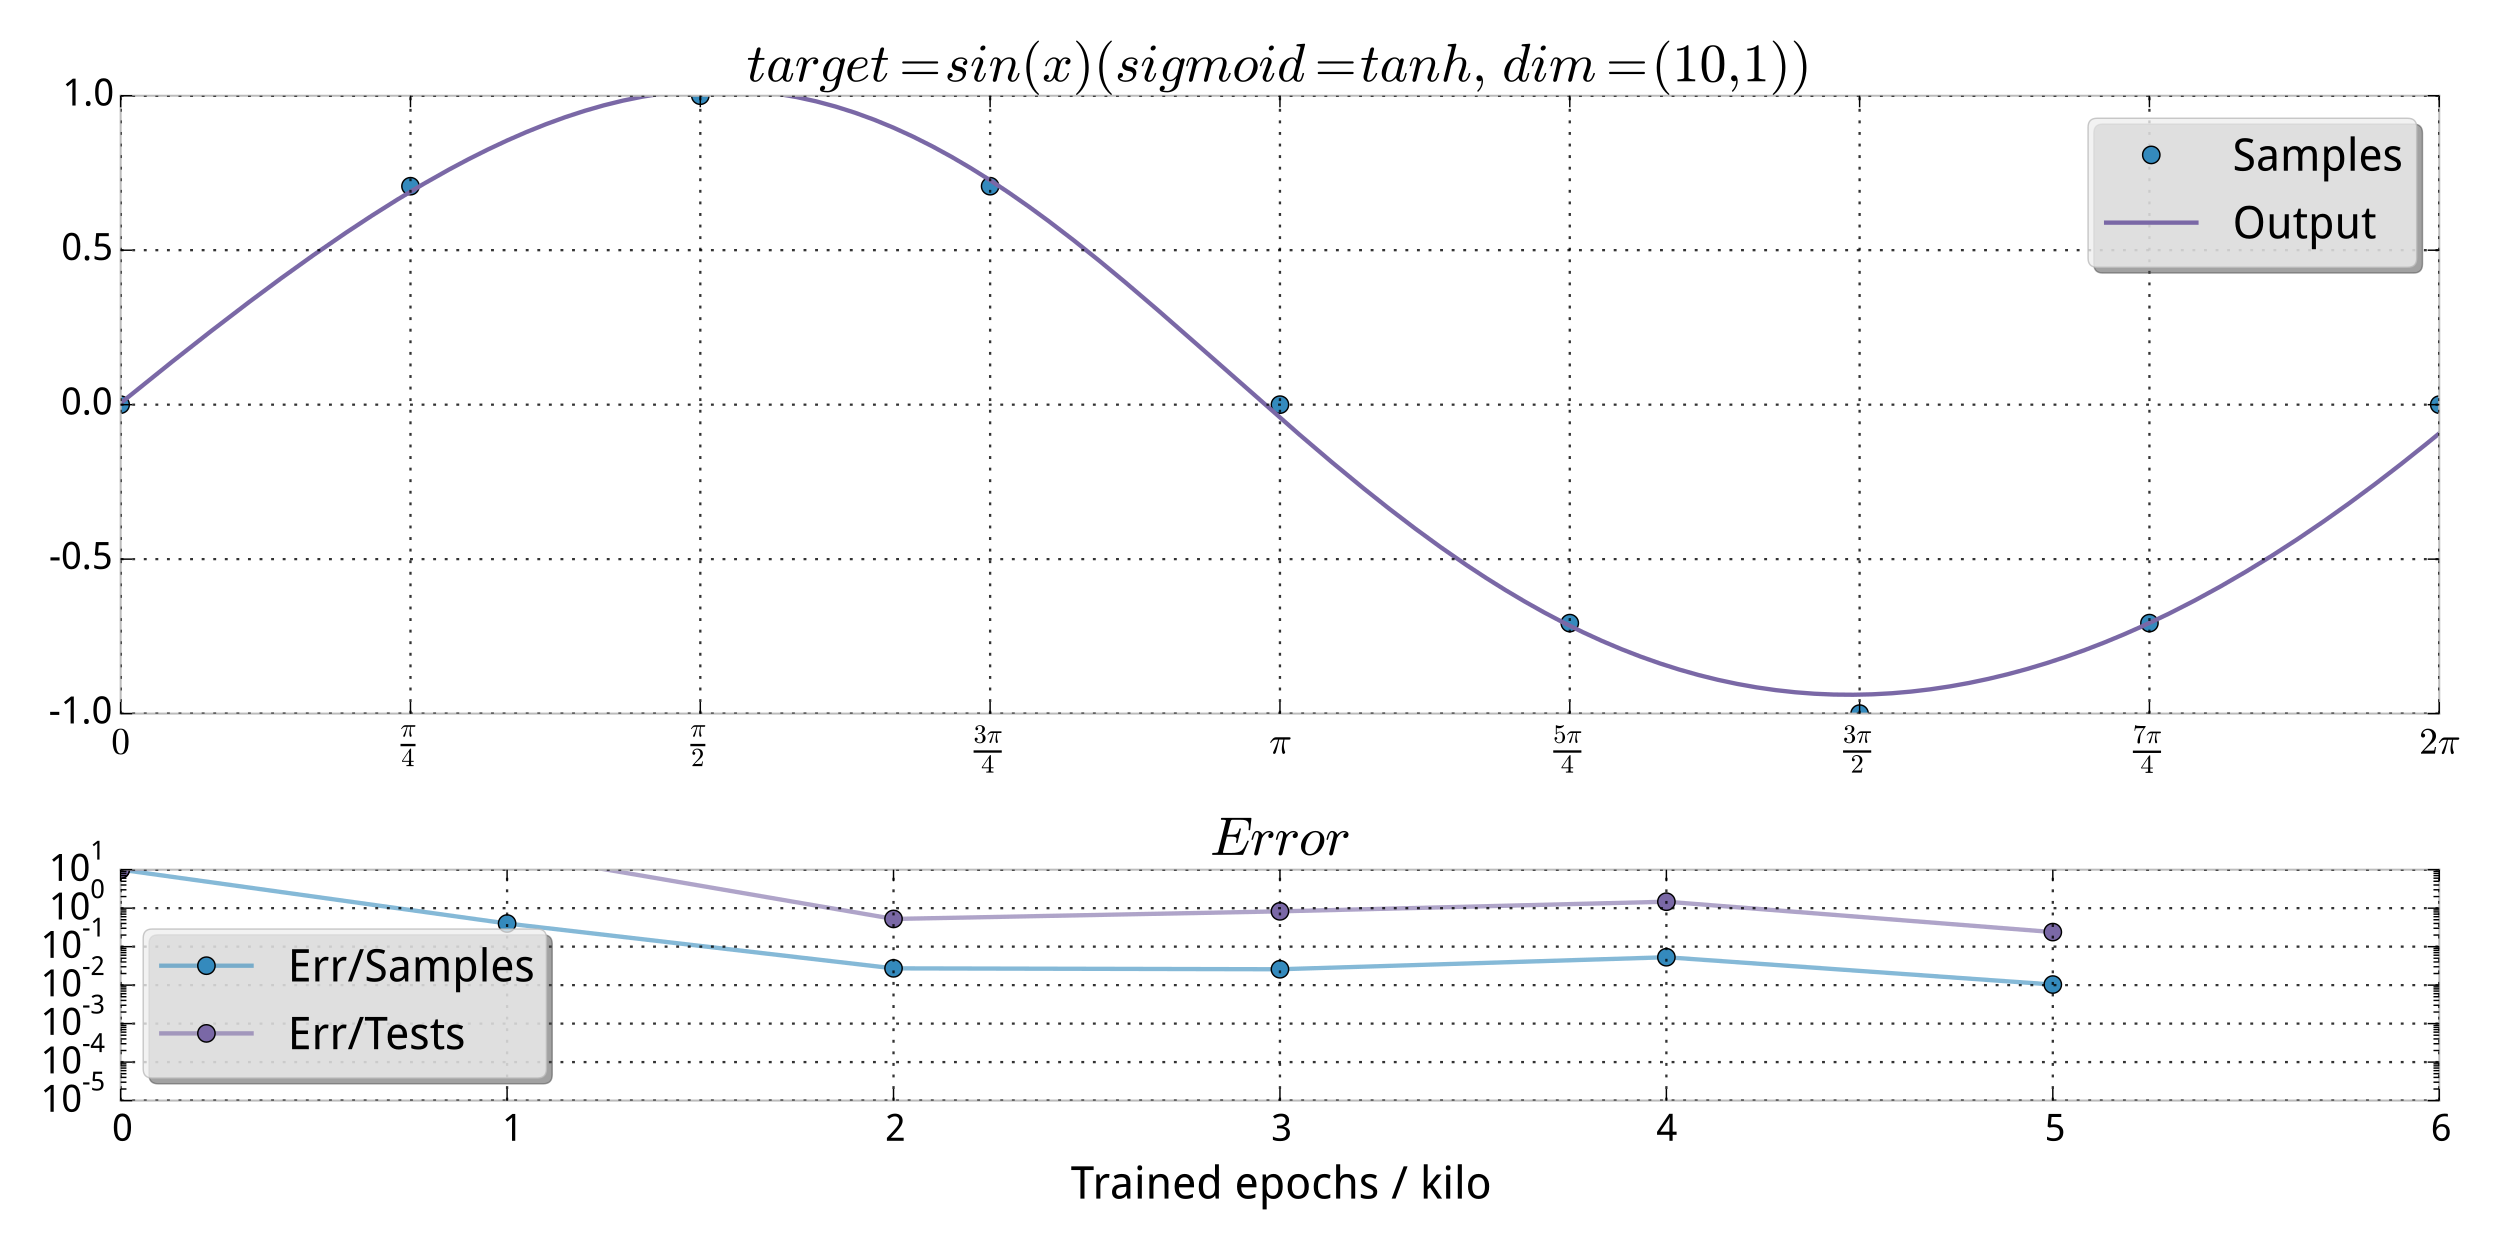 <?xml version="1.0" encoding="utf-8" standalone="no"?>
<!DOCTYPE svg PUBLIC "-//W3C//DTD SVG 1.1//EN"
  "http://www.w3.org/Graphics/SVG/1.1/DTD/svg11.dtd">
<!-- Created with matplotlib (http://matplotlib.org/) -->
<svg height="432pt" version="1.1" viewBox="0 0 864 432" width="864pt" xmlns="http://www.w3.org/2000/svg" xmlns:xlink="http://www.w3.org/1999/xlink">
 <defs>
  <style type="text/css">
*{stroke-linecap:butt;stroke-linejoin:round;}
  </style>
 </defs>
 <g id="figure_1">
  <g id="patch_1">
   <path d="
M0 432
L864 432
L864 0
L0 0
z
" style="fill:#ffffff;"/>
  </g>
  <g id="axes_1">
   <g id="patch_2">
    <path d="
M41.7 246.62
L843.005 246.62
L843.005 33.08
L41.7 33.08
z
" style="fill:none;"/>
   </g>
   <g id="line2d_1">
    <defs>
     <path d="
M0 3
C0.796 3 1.559 2.684 2.121 2.121
C2.684 1.559 3 0.796 3 0
C3 -0.796 2.684 -1.559 2.121 -2.121
C1.559 -2.684 0.796 -3 0 -3
C-0.796 -3 -1.559 -2.684 -2.121 -2.121
C-2.684 -1.559 -3 -0.796 -3 0
C-3 0.796 -2.684 1.559 -2.121 2.121
C-1.559 2.684 -0.796 3 0 3
z
" id="m53824fce69" style="stroke:#000000;stroke-width:0.5;"/>
    </defs>
    <g clip-path="url(#p8621ef112d)">
     <use style="fill:#348abd;opacity:0.6;stroke:#000000;stroke-width:0.5;" x="41.7" xlink:href="#m53824fce69" y="139.85"/>
     <use style="fill:#348abd;opacity:0.6;stroke:#000000;stroke-width:0.5;" x="141.863" xlink:href="#m53824fce69" y="64.352"/>
     <use style="fill:#348abd;opacity:0.6;stroke:#000000;stroke-width:0.5;" x="242.026" xlink:href="#m53824fce69" y="33.08"/>
     <use style="fill:#348abd;opacity:0.6;stroke:#000000;stroke-width:0.5;" x="342.189" xlink:href="#m53824fce69" y="64.352"/>
     <use style="fill:#348abd;opacity:0.6;stroke:#000000;stroke-width:0.5;" x="442.353" xlink:href="#m53824fce69" y="139.85"/>
     <use style="fill:#348abd;opacity:0.6;stroke:#000000;stroke-width:0.5;" x="542.516" xlink:href="#m53824fce69" y="215.348"/>
     <use style="fill:#348abd;opacity:0.6;stroke:#000000;stroke-width:0.5;" x="642.679" xlink:href="#m53824fce69" y="246.62"/>
     <use style="fill:#348abd;opacity:0.6;stroke:#000000;stroke-width:0.5;" x="742.842" xlink:href="#m53824fce69" y="215.348"/>
     <use style="fill:#348abd;opacity:0.6;stroke:#000000;stroke-width:0.5;" x="843.005" xlink:href="#m53824fce69" y="139.85"/>
    </g>
   </g>
   <g id="line2d_2">
    <path clip-path="url(#p8621ef112d)" d="
M41.7 139.319
L59.507 124.997
L72.862 114.505
L86.217 104.292
L97.346 96.038
L108.475 88.061
L119.605 80.402
L128.508 74.535
L137.411 68.926
L146.315 63.599
L155.218 58.58
L161.896 55.033
L168.573 51.687
L175.251 48.551
L181.928 45.636
L188.606 42.955
L195.283 40.517
L201.961 38.334
L208.639 36.415
L215.316 34.77
L221.994 33.408
L228.671 32.339
L235.349 31.568
L242.026 31.105
L248.704 30.954
L255.381 31.122
L262.059 31.611
L268.736 32.425
L275.414 33.566
L282.091 35.034
L288.769 36.827
L295.447 38.944
L302.124 41.38
L308.802 44.13
L315.479 47.187
L322.157 50.543
L328.834 54.188
L335.512 58.109
L342.189 62.294
L348.867 66.729
L355.544 71.397
L362.222 76.281
L371.125 83.098
L380.029 90.221
L388.932 97.6
L400.061 107.106
L415.642 120.759
L449.03 150.144
L460.159 159.628
L471.289 168.81
L480.192 175.887
L489.095 182.688
L497.999 189.183
L506.902 195.346
L513.58 199.735
L520.257 203.917
L526.935 207.884
L533.612 211.631
L540.29 215.152
L546.967 218.445
L553.645 221.506
L560.322 224.333
L567 226.926
L573.677 229.283
L580.355 231.404
L587.033 233.291
L593.71 234.944
L600.388 236.364
L607.065 237.553
L613.743 238.513
L620.42 239.246
L627.098 239.755
L633.775 240.041
L640.453 240.107
L647.13 239.956
L653.808 239.59
L660.486 239.011
L667.163 238.223
L673.841 237.226
L680.518 236.024
L687.196 234.619
L693.873 233.014
L700.551 231.209
L707.228 229.208
L713.906 227.013
L720.583 224.625
L727.261 222.048
L733.938 219.282
L740.616 216.33
L749.519 212.11
L758.423 207.568
L767.326 202.712
L776.23 197.546
L785.133 192.079
L794.036 186.317
L802.94 180.269
L811.843 173.944
L820.747 167.351
L829.65 160.502
L838.553 153.409
L843.005 149.774
L843.005 149.774" style="fill:none;stroke:#7a68a6;stroke-linecap:square;stroke-width:1.5;"/>
   </g>
   <g id="patch_3">
    <path d="
M41.7 33.08
L843.005 33.08" style="fill:none;stroke:#bcbcbc;stroke-linecap:square;stroke-linejoin:miter;stroke-width:0.7;"/>
   </g>
   <g id="patch_4">
    <path d="
M843.005 246.62
L843.005 33.08" style="fill:none;stroke:#bcbcbc;stroke-linecap:square;stroke-linejoin:miter;stroke-width:0.7;"/>
   </g>
   <g id="patch_5">
    <path d="
M41.7 246.62
L843.005 246.62" style="fill:none;stroke:#bcbcbc;stroke-linecap:square;stroke-linejoin:miter;stroke-width:0.7;"/>
   </g>
   <g id="patch_6">
    <path d="
M41.7 246.62
L41.7 33.08" style="fill:none;stroke:#bcbcbc;stroke-linecap:square;stroke-linejoin:miter;stroke-width:0.7;"/>
   </g>
   <g id="matplotlib.axis_1">
    <g id="xtick_1">
     <g id="line2d_3">
      <path clip-path="url(#p8621ef112d)" d="
M41.7 246.62
L41.7 33.08" style="fill:none;opacity:0.8;stroke:#000000;stroke-dasharray:1,3;stroke-dashoffset:0.0;stroke-width:0.8;"/>
     </g>
     <g id="line2d_4">
      <defs>
       <path d="
M0 0
L0 -4" id="m93b0483c22" style="stroke:#000000;stroke-width:0.5;"/>
      </defs>
      <g>
       <use style="stroke:#000000;stroke-width:0.5;" x="41.7" xlink:href="#m93b0483c22" y="246.62"/>
      </g>
     </g>
     <g id="line2d_5">
      <defs>
       <path d="
M0 0
L0 4" id="m741efc42ff" style="stroke:#000000;stroke-width:0.5;"/>
      </defs>
      <g>
       <use style="stroke:#000000;stroke-width:0.5;" x="41.7" xlink:href="#m741efc42ff" y="33.08"/>
      </g>
     </g>
     <g id="text_1">
      <!-- $0$ -->
      <defs>
       <path d="
M25 -2.203
Q12.75 -2.203 8.328 7.875
Q3.906 17.969 3.906 31.891
Q3.906 40.578 5.484 48.234
Q7.078 55.906 11.781 61.25
Q16.5 66.609 25 66.609
Q31.594 66.609 35.781 63.375
Q39.984 60.156 42.188 55.047
Q44.391 49.953 45.188 44.109
Q46 38.281 46 31.891
Q46 23.297 44.406 15.797
Q42.828 8.297 38.188 3.047
Q33.547 -2.203 25 -2.203
M25 0.391
Q30.562 0.391 33.297 6.094
Q36.031 11.812 36.672 18.75
Q37.312 25.688 37.312 33.5
Q37.312 41.016 36.672 47.359
Q36.031 53.719 33.312 58.859
Q30.609 64.016 25 64.016
Q19.344 64.016 16.609 58.828
Q13.875 53.656 13.234 47.328
Q12.594 41.016 12.594 33.5
Q12.594 27.938 12.859 23
Q13.141 18.062 14.312 12.812
Q15.484 7.562 18.094 3.969
Q20.703 0.391 25 0.391" id="Cmr10-30"/>
      </defs>
      <g transform="translate(38.45 260.523)scale(0.13 -0.13)">
       <use transform="translate(0.0 0.391)" xlink:href="#Cmr10-30"/>
      </g>
     </g>
    </g>
    <g id="xtick_2">
     <g id="line2d_6">
      <path clip-path="url(#p8621ef112d)" d="
M141.863 246.62
L141.863 33.08" style="fill:none;opacity:0.8;stroke:#000000;stroke-dasharray:1,3;stroke-dashoffset:0.0;stroke-width:0.8;"/>
     </g>
     <g id="line2d_7">
      <g>
       <use style="stroke:#000000;stroke-width:0.5;" x="141.863" xlink:href="#m93b0483c22" y="246.62"/>
      </g>
     </g>
     <g id="line2d_8">
      <g>
       <use style="stroke:#000000;stroke-width:0.5;" x="141.863" xlink:href="#m741efc42ff" y="33.08"/>
      </g>
     </g>
     <g id="text_2">
      <!-- $\frac{\pi}{4}$ -->
      <defs>
       <path d="
M10.109 1.703
Q10.109 2.25 10.5 3.328
Q13.281 9.125 15.688 14.719
Q18.109 20.312 20.031 25.609
Q21.969 30.906 23.578 36.922
L17.188 36.922
Q13.531 36.922 10.344 34.625
Q7.172 32.328 5.078 28.812
Q4.891 28.422 4.5 28.422
L3.328 28.422
Q2.391 28.422 2.391 29.391
Q2.391 29.594 2.594 29.984
Q5.859 35.547 9.594 39.328
Q13.328 43.109 18.016 43.109
L54.297 43.109
Q55.328 43.109 56.047 42.422
Q56.781 41.75 56.781 40.578
Q56.781 39.109 55.734 38.016
Q54.688 36.922 53.219 36.922
L40.484 36.922
Q38.875 29.047 38.719 21.578
Q38.719 11.969 42.094 4.203
Q42.391 3.609 42.391 2.984
Q42.391 1.906 41.75 0.969
Q41.109 0.047 40.109 -0.531
Q39.109 -1.125 37.984 -1.125
Q35.359 -1.125 34.375 3.172
Q33.406 7.469 33.406 11.531
Q33.406 17.234 34.375 22.531
Q35.359 27.828 37.5 36.922
L26.609 36.922
Q18.703 4.891 17.094 1.609
Q15.672 -1.125 13.188 -1.125
Q11.969 -1.125 11.031 -0.312
Q10.109 0.484 10.109 1.703" id="Cmmi10-bc"/>
       <path d="
M2.781 16.5
L2.781 20.016
L33.688 66.109
Q34.031 66.609 34.719 66.609
L36.188 66.609
Q37.312 66.609 37.312 65.484
L37.312 20.016
L47.125 20.016
L47.125 16.5
L37.312 16.5
L37.312 6.688
Q37.312 4.641 40.234 4.078
Q43.172 3.516 47.016 3.516
L47.016 0
L19.484 0
L19.484 3.516
Q23.344 3.516 26.266 4.078
Q29.203 4.641 29.203 6.688
L29.203 16.5
z

M6.109 20.016
L29.781 20.016
L29.781 55.422
z
" id="Cmr10-34"/>
      </defs>
      <g transform="translate(138.418 259.59)scale(0.13 -0.13)">
       <use transform="translate(0.0 38.823)scale(0.7)" xlink:href="#Cmmi10-bc"/>
       <use transform="translate(2.0 -39.841)scale(0.7)" xlink:href="#Cmr10-34"/>
       <path d="
M0 13.036
L0 19.286
L39.888 19.286
L39.888 13.036
L0 13.036
z
"/>
      </g>
     </g>
    </g>
    <g id="xtick_3">
     <g id="line2d_9">
      <path clip-path="url(#p8621ef112d)" d="
M242.026 246.62
L242.026 33.08" style="fill:none;opacity:0.8;stroke:#000000;stroke-dasharray:1,3;stroke-dashoffset:0.0;stroke-width:0.8;"/>
     </g>
     <g id="line2d_10">
      <g>
       <use style="stroke:#000000;stroke-width:0.5;" x="242.026" xlink:href="#m93b0483c22" y="246.62"/>
      </g>
     </g>
     <g id="line2d_11">
      <g>
       <use style="stroke:#000000;stroke-width:0.5;" x="242.026" xlink:href="#m741efc42ff" y="33.08"/>
      </g>
     </g>
     <g id="text_3">
      <!-- $\frac{\pi}{2}$ -->
      <defs>
       <path d="
M4.984 0
L4.984 2.688
Q4.984 2.938 5.172 3.219
L20.703 20.406
Q24.219 24.219 26.406 26.797
Q28.609 29.391 30.75 32.766
Q32.906 36.141 34.156 39.625
Q35.406 43.109 35.406 47.016
Q35.406 51.125 33.891 54.859
Q32.375 58.594 29.375 60.844
Q26.375 63.094 22.125 63.094
Q17.781 63.094 14.312 60.469
Q10.844 57.859 9.422 53.719
Q9.812 53.812 10.5 53.812
Q12.75 53.812 14.328 52.297
Q15.922 50.781 15.922 48.391
Q15.922 46.094 14.328 44.5
Q12.75 42.922 10.5 42.922
Q8.156 42.922 6.562 44.547
Q4.984 46.188 4.984 48.391
Q4.984 52.156 6.391 55.438
Q7.812 58.734 10.469 61.297
Q13.141 63.875 16.484 65.234
Q19.828 66.609 23.578 66.609
Q29.297 66.609 34.219 64.188
Q39.156 61.766 42.031 57.344
Q44.922 52.938 44.922 47.016
Q44.922 42.672 43.016 38.766
Q41.109 34.859 38.125 31.656
Q35.156 28.469 30.516 24.406
Q25.875 20.359 24.422 19
L13.094 8.109
L22.703 8.109
Q29.781 8.109 34.547 8.219
Q39.312 8.344 39.594 8.594
Q40.766 9.859 42 17.828
L44.922 17.828
L42.094 0
z
" id="Cmr10-32"/>
      </defs>
      <g transform="translate(238.581 259.59)scale(0.13 -0.13)">
       <use transform="translate(0.0 38.823)scale(0.7)" xlink:href="#Cmmi10-bc"/>
       <use transform="translate(2.0 -39.841)scale(0.7)" xlink:href="#Cmr10-32"/>
       <path d="
M0 13.036
L0 19.286
L39.888 19.286
L39.888 13.036
L0 13.036
z
"/>
      </g>
     </g>
    </g>
    <g id="xtick_4">
     <g id="line2d_12">
      <path clip-path="url(#p8621ef112d)" d="
M342.189 246.62
L342.189 33.08" style="fill:none;opacity:0.8;stroke:#000000;stroke-dasharray:1,3;stroke-dashoffset:0.0;stroke-width:0.8;"/>
     </g>
     <g id="line2d_13">
      <g>
       <use style="stroke:#000000;stroke-width:0.5;" x="342.189" xlink:href="#m93b0483c22" y="246.62"/>
      </g>
     </g>
     <g id="line2d_14">
      <g>
       <use style="stroke:#000000;stroke-width:0.5;" x="342.189" xlink:href="#m741efc42ff" y="33.08"/>
      </g>
     </g>
     <g id="text_4">
      <!-- $\frac{3\pi}{4}$ -->
      <defs>
       <path d="
M9.516 7.719
Q11.859 4.297 15.812 2.641
Q19.781 0.984 24.312 0.984
Q30.125 0.984 32.562 5.938
Q35.016 10.891 35.016 17.188
Q35.016 20.016 34.5 22.844
Q33.984 25.688 32.766 28.125
Q31.547 30.562 29.422 32.031
Q27.297 33.5 24.219 33.5
L17.578 33.5
Q16.703 33.5 16.703 34.422
L16.703 35.297
Q16.703 36.078 17.578 36.078
L23.094 36.531
Q26.609 36.531 28.922 39.156
Q31.25 41.797 32.328 45.578
Q33.406 49.359 33.406 52.781
Q33.406 57.562 31.156 60.641
Q28.906 63.719 24.312 63.719
Q20.516 63.719 17.047 62.281
Q13.578 60.844 11.531 57.906
Q11.719 57.953 11.859 57.984
Q12.016 58.016 12.203 58.016
Q14.453 58.016 15.969 56.453
Q17.484 54.891 17.484 52.688
Q17.484 50.531 15.969 48.969
Q14.453 47.406 12.203 47.406
Q10.016 47.406 8.453 48.969
Q6.891 50.531 6.891 52.688
Q6.891 56.984 9.469 60.156
Q12.062 63.328 16.141 64.969
Q20.219 66.609 24.312 66.609
Q27.344 66.609 30.703 65.703
Q34.078 64.797 36.812 63.109
Q39.547 61.422 41.281 58.781
Q43.016 56.156 43.016 52.781
Q43.016 48.578 41.141 45.016
Q39.266 41.453 35.984 38.859
Q32.719 36.281 28.812 35.016
Q33.156 34.188 37.062 31.734
Q40.969 29.297 43.328 25.484
Q45.703 21.688 45.703 17.281
Q45.703 11.766 42.672 7.297
Q39.656 2.828 34.719 0.312
Q29.781 -2.203 24.312 -2.203
Q19.625 -2.203 14.906 -0.406
Q10.203 1.375 7.203 4.938
Q4.203 8.5 4.203 13.484
Q4.203 15.969 5.859 17.625
Q7.516 19.281 10.016 19.281
Q11.625 19.281 12.969 18.531
Q14.312 17.781 15.062 16.406
Q15.828 15.047 15.828 13.484
Q15.828 11.031 14.109 9.375
Q12.406 7.719 10.016 7.719
z
" id="Cmr10-33"/>
      </defs>
      <g transform="translate(336.469 261.8)scale(0.13 -0.13)">
       <use transform="translate(0.0 39.373)scale(0.7)" xlink:href="#Cmr10-33"/>
       <use transform="translate(35.0 39.373)scale(0.7)" xlink:href="#Cmmi10-bc"/>
       <use transform="translate(20.0 -40.045)scale(0.7)" xlink:href="#Cmr10-34"/>
       <path d="
M0 12.831
L0 19.081
L74.888 19.081
L74.888 12.831
L0 12.831
z
"/>
      </g>
     </g>
    </g>
    <g id="xtick_5">
     <g id="line2d_15">
      <path clip-path="url(#p8621ef112d)" d="
M442.352 246.62
L442.352 33.08" style="fill:none;opacity:0.8;stroke:#000000;stroke-dasharray:1,3;stroke-dashoffset:0.0;stroke-width:0.8;"/>
     </g>
     <g id="line2d_16">
      <g>
       <use style="stroke:#000000;stroke-width:0.5;" x="442.353" xlink:href="#m93b0483c22" y="246.62"/>
      </g>
     </g>
     <g id="line2d_17">
      <g>
       <use style="stroke:#000000;stroke-width:0.5;" x="442.353" xlink:href="#m741efc42ff" y="33.08"/>
      </g>
     </g>
     <g id="text_5">
      <!-- $\pi$ -->
      <g transform="translate(438.647 260.523)scale(0.13 -0.13)">
       <use transform="translate(0.0 0.891)" xlink:href="#Cmmi10-bc"/>
      </g>
     </g>
    </g>
    <g id="xtick_6">
     <g id="line2d_18">
      <path clip-path="url(#p8621ef112d)" d="
M542.516 246.62
L542.516 33.08" style="fill:none;opacity:0.8;stroke:#000000;stroke-dasharray:1,3;stroke-dashoffset:0.0;stroke-width:0.8;"/>
     </g>
     <g id="line2d_19">
      <g>
       <use style="stroke:#000000;stroke-width:0.5;" x="542.516" xlink:href="#m93b0483c22" y="246.62"/>
      </g>
     </g>
     <g id="line2d_20">
      <g>
       <use style="stroke:#000000;stroke-width:0.5;" x="542.516" xlink:href="#m741efc42ff" y="33.08"/>
      </g>
     </g>
     <g id="text_6">
      <!-- $\frac{5\pi}{4}$ -->
      <defs>
       <path d="
M8.688 11.375
Q9.719 8.453 11.844 6.047
Q13.969 3.656 16.875 2.312
Q19.781 0.984 22.906 0.984
Q30.125 0.984 32.859 6.594
Q35.594 12.203 35.594 20.219
Q35.594 23.688 35.469 26.047
Q35.359 28.422 34.812 30.609
Q33.891 34.125 31.562 36.766
Q29.25 39.406 25.875 39.406
Q22.516 39.406 20.094 38.375
Q17.672 37.359 16.156 35.984
Q14.656 34.625 13.484 33.109
Q12.312 31.594 12.016 31.5
L10.891 31.5
Q10.641 31.5 10.266 31.812
Q9.906 32.125 9.906 32.422
L9.906 65.828
Q9.906 66.062 10.219 66.328
Q10.547 66.609 10.891 66.609
L11.188 66.609
Q17.922 63.375 25.484 63.375
Q32.906 63.375 39.797 66.609
L40.094 66.609
Q40.438 66.609 40.719 66.359
Q41.016 66.109 41.016 65.828
L41.016 64.891
Q41.016 64.406 40.828 64.406
Q37.406 59.859 32.25 57.312
Q27.094 54.781 21.578 54.781
Q17.578 54.781 13.375 55.906
L13.375 37.016
Q16.703 39.703 19.312 40.844
Q21.922 42 25.984 42
Q31.5 42 35.859 38.812
Q40.234 35.641 42.578 30.531
Q44.922 25.438 44.922 20.125
Q44.922 14.109 41.969 8.984
Q39.016 3.859 33.938 0.828
Q28.859 -2.203 22.906 -2.203
Q17.969 -2.203 13.844 0.328
Q9.719 2.875 7.344 7.172
Q4.984 11.469 4.984 16.312
Q4.984 18.562 6.438 19.969
Q7.906 21.391 10.109 21.391
Q12.312 21.391 13.797 19.938
Q15.281 18.5 15.281 16.312
Q15.281 14.156 13.797 12.672
Q12.312 11.188 10.109 11.188
Q9.766 11.188 9.328 11.25
Q8.891 11.328 8.688 11.375" id="Cmr10-35"/>
      </defs>
      <g transform="translate(536.796 261.8)scale(0.13 -0.13)">
       <use transform="translate(0.0 39.373)scale(0.7)" xlink:href="#Cmr10-35"/>
       <use transform="translate(35.0 39.373)scale(0.7)" xlink:href="#Cmmi10-bc"/>
       <use transform="translate(20.0 -40.045)scale(0.7)" xlink:href="#Cmr10-34"/>
       <path d="
M0 12.831
L0 19.081
L74.888 19.081
L74.888 12.831
L0 12.831
z
"/>
      </g>
     </g>
    </g>
    <g id="xtick_7">
     <g id="line2d_21">
      <path clip-path="url(#p8621ef112d)" d="
M642.679 246.62
L642.679 33.08" style="fill:none;opacity:0.8;stroke:#000000;stroke-dasharray:1,3;stroke-dashoffset:0.0;stroke-width:0.8;"/>
     </g>
     <g id="line2d_22">
      <g>
       <use style="stroke:#000000;stroke-width:0.5;" x="642.679" xlink:href="#m93b0483c22" y="246.62"/>
      </g>
     </g>
     <g id="line2d_23">
      <g>
       <use style="stroke:#000000;stroke-width:0.5;" x="642.679" xlink:href="#m741efc42ff" y="33.08"/>
      </g>
     </g>
     <g id="text_7">
      <!-- $\frac{3\pi}{2}$ -->
      <g transform="translate(636.959 261.8)scale(0.13 -0.13)">
       <use transform="translate(0.0 39.373)scale(0.7)" xlink:href="#Cmr10-33"/>
       <use transform="translate(35.0 39.373)scale(0.7)" xlink:href="#Cmmi10-bc"/>
       <use transform="translate(20.0 -40.045)scale(0.7)" xlink:href="#Cmr10-32"/>
       <path d="
M0 12.831
L0 19.081
L74.888 19.081
L74.888 12.831
L0 12.831
z
"/>
      </g>
     </g>
    </g>
    <g id="xtick_8">
     <g id="line2d_24">
      <path clip-path="url(#p8621ef112d)" d="
M742.842 246.62
L742.842 33.08" style="fill:none;opacity:0.8;stroke:#000000;stroke-dasharray:1,3;stroke-dashoffset:0.0;stroke-width:0.8;"/>
     </g>
     <g id="line2d_25">
      <g>
       <use style="stroke:#000000;stroke-width:0.5;" x="742.842" xlink:href="#m93b0483c22" y="246.62"/>
      </g>
     </g>
     <g id="line2d_26">
      <g>
       <use style="stroke:#000000;stroke-width:0.5;" x="742.842" xlink:href="#m741efc42ff" y="33.08"/>
      </g>
     </g>
     <g id="text_8">
      <!-- $\frac{7\pi}{4}$ -->
      <defs>
       <path d="
M17.391 2.594
Q17.391 8.156 18.359 13.469
Q19.344 18.797 21.219 24
Q23.094 29.203 25.75 34.203
Q28.422 39.203 31.594 43.609
L40.719 56.297
L29.297 56.297
Q11.531 56.297 10.984 55.812
Q9.672 54.203 8.5 46.578
L5.609 46.578
L8.891 67.578
L11.812 67.578
L11.812 67.281
Q11.812 65.484 17.922 64.938
Q24.031 64.406 29.891 64.406
L48.484 64.406
L48.484 61.812
Q48.484 61.719 48.453 61.672
Q48.438 61.625 48.391 61.531
L34.625 42.188
Q29.547 34.672 28.266 25.484
Q27 16.312 27 2.594
Q27 0.641 25.578 -0.781
Q24.172 -2.203 22.219 -2.203
Q20.219 -2.203 18.797 -0.781
Q17.391 0.641 17.391 2.594" id="Cmr10-37"/>
      </defs>
      <g transform="translate(737.122 261.93)scale(0.13 -0.13)">
       <use transform="translate(0.0 39.695)scale(0.7)" xlink:href="#Cmr10-37"/>
       <use transform="translate(35.0 39.695)scale(0.7)" xlink:href="#Cmmi10-bc"/>
       <use transform="translate(20.0 -39.723)scale(0.7)" xlink:href="#Cmr10-34"/>
       <path d="
M0 13.153
L0 19.403
L74.888 19.403
L74.888 13.153
L0 13.153
z
"/>
      </g>
     </g>
    </g>
    <g id="xtick_9">
     <g id="line2d_27">
      <path clip-path="url(#p8621ef112d)" d="
M843.005 246.62
L843.005 33.08" style="fill:none;opacity:0.8;stroke:#000000;stroke-dasharray:1,3;stroke-dashoffset:0.0;stroke-width:0.8;"/>
     </g>
     <g id="line2d_28">
      <g>
       <use style="stroke:#000000;stroke-width:0.5;" x="843.005" xlink:href="#m93b0483c22" y="246.62"/>
      </g>
     </g>
     <g id="line2d_29">
      <g>
       <use style="stroke:#000000;stroke-width:0.5;" x="843.005" xlink:href="#m741efc42ff" y="33.08"/>
      </g>
     </g>
     <g id="text_9">
      <!-- $2\pi$ -->
      <g transform="translate(836.05 260.523)scale(0.13 -0.13)">
       <use transform="translate(0.0 0.391)" xlink:href="#Cmr10-32"/>
       <use transform="translate(50.0 0.391)" xlink:href="#Cmmi10-bc"/>
      </g>
     </g>
    </g>
   </g>
   <g id="matplotlib.axis_2">
    <g id="ytick_1">
     <g id="line2d_30">
      <path clip-path="url(#p8621ef112d)" d="
M41.7 246.62
L843.005 246.62" style="fill:none;opacity:0.8;stroke:#000000;stroke-dasharray:1,3;stroke-dashoffset:0.0;stroke-width:0.8;"/>
     </g>
     <g id="line2d_31">
      <defs>
       <path d="
M0 0
L4 0" id="m728421d6d4" style="stroke:#000000;stroke-width:0.5;"/>
      </defs>
      <g>
       <use style="stroke:#000000;stroke-width:0.5;" x="41.7" xlink:href="#m728421d6d4" y="246.62"/>
      </g>
     </g>
     <g id="line2d_32">
      <defs>
       <path d="
M0 0
L-4 0" id="mcb0005524f" style="stroke:#000000;stroke-width:0.5;"/>
      </defs>
      <g>
       <use style="stroke:#000000;stroke-width:0.5;" x="843.005" xlink:href="#mcb0005524f" y="246.62"/>
      </g>
     </g>
     <g id="text_10">
      <!-- -1.0 -->
      <defs>
       <path d="
M34.766 0
L26.172 0
L26.172 44.531
Q26.172 53.906 26.562 62.109
L13.281 50.781
L8.594 56.641
L27.344 71.484
L34.766 71.484
z
" id="DroidSansFallback-31"/>
       <path d="
M4.688 35.938
Q4.688 54.297 10.344 63.469
Q16.016 72.656 27.344 72.656
Q39.062 72.656 44.719 63.469
Q50.391 54.297 50.391 35.938
Q50.391 17.578 44.719 8.391
Q39.062 -0.781 27.344 -0.781
Q16.016 -0.781 10.344 8.391
Q4.688 17.578 4.688 35.938
M41.406 35.938
Q41.406 52.344 37.688 58.594
Q33.984 64.844 27.344 64.844
Q21.094 64.844 17.375 58.781
Q13.672 52.734 13.672 35.938
Q13.672 18.75 17.375 12.688
Q21.094 6.641 27.344 6.641
Q33.984 6.641 37.688 12.891
Q41.406 19.141 41.406 35.938" id="DroidSansFallback-30"/>
       <path d="
M3.906 22.656
L3.906 30.859
L28.125 30.859
L28.125 22.656
z
" id="DroidSansFallback-2d"/>
       <path d="
M19.531 5.469
Q19.531 1.953 17.969 0.188
Q16.406 -1.562 13.281 -1.562
Q10.156 -1.562 8.594 0.188
Q7.031 1.953 7.031 5.469
Q7.031 8.984 8.594 10.547
Q10.156 12.109 13.281 12.109
Q16.406 12.109 17.969 10.547
Q19.531 8.984 19.531 5.469" id="DroidSansFallback-2e"/>
      </defs>
      <g transform="translate(16.829 250.023)scale(0.13 -0.13)">
       <use xlink:href="#DroidSansFallback-2d"/>
       <use x="32.031" xlink:href="#DroidSansFallback-31"/>
       <use x="87.109" xlink:href="#DroidSansFallback-2e"/>
       <use x="114.062" xlink:href="#DroidSansFallback-30"/>
      </g>
     </g>
    </g>
    <g id="ytick_2">
     <g id="line2d_33">
      <path clip-path="url(#p8621ef112d)" d="
M41.7 193.235
L843.005 193.235" style="fill:none;opacity:0.8;stroke:#000000;stroke-dasharray:1,3;stroke-dashoffset:0.0;stroke-width:0.8;"/>
     </g>
     <g id="line2d_34">
      <g>
       <use style="stroke:#000000;stroke-width:0.5;" x="41.7" xlink:href="#m728421d6d4" y="193.235"/>
      </g>
     </g>
     <g id="line2d_35">
      <g>
       <use style="stroke:#000000;stroke-width:0.5;" x="843.005" xlink:href="#mcb0005524f" y="193.235"/>
      </g>
     </g>
     <g id="text_11">
      <!-- -0.5 -->
      <defs>
       <path d="
M6.25 2.734
L6.25 11.328
Q13.281 6.641 24.219 6.641
Q32.031 6.641 36.125 10.547
Q40.234 14.453 40.234 21.875
Q40.234 29.297 36.125 32.812
Q32.031 36.328 23.438 36.328
Q19.141 36.328 12.5 35.156
L7.812 37.891
L10.547 71.484
L44.141 71.484
L44.141 63.281
L18.359 63.281
L16.406 42.969
Q21.484 43.75 26.562 43.75
Q37.109 43.75 43.359 38.078
Q49.609 32.422 49.609 23.047
Q49.609 11.719 42.969 5.469
Q36.328 -0.781 23.828 -0.781
Q12.891 -0.781 6.25 2.734" id="DroidSansFallback-35"/>
      </defs>
      <g transform="translate(16.93 196.637)scale(0.13 -0.13)">
       <use xlink:href="#DroidSansFallback-2d"/>
       <use x="32.031" xlink:href="#DroidSansFallback-30"/>
       <use x="87.109" xlink:href="#DroidSansFallback-2e"/>
       <use x="114.062" xlink:href="#DroidSansFallback-35"/>
      </g>
     </g>
    </g>
    <g id="ytick_3">
     <g id="line2d_36">
      <path clip-path="url(#p8621ef112d)" d="
M41.7 139.85
L843.005 139.85" style="fill:none;opacity:0.8;stroke:#000000;stroke-dasharray:1,3;stroke-dashoffset:0.0;stroke-width:0.8;"/>
     </g>
     <g id="line2d_37">
      <g>
       <use style="stroke:#000000;stroke-width:0.5;" x="41.7" xlink:href="#m728421d6d4" y="139.85"/>
      </g>
     </g>
     <g id="line2d_38">
      <g>
       <use style="stroke:#000000;stroke-width:0.5;" x="843.005" xlink:href="#mcb0005524f" y="139.85"/>
      </g>
     </g>
     <g id="text_12">
      <!-- 0.0 -->
      <g transform="translate(21.095 143.252)scale(0.13 -0.13)">
       <use xlink:href="#DroidSansFallback-30"/>
       <use x="55.078" xlink:href="#DroidSansFallback-2e"/>
       <use x="82.031" xlink:href="#DroidSansFallback-30"/>
      </g>
     </g>
    </g>
    <g id="ytick_4">
     <g id="line2d_39">
      <path clip-path="url(#p8621ef112d)" d="
M41.7 86.465
L843.005 86.465" style="fill:none;opacity:0.8;stroke:#000000;stroke-dasharray:1,3;stroke-dashoffset:0.0;stroke-width:0.8;"/>
     </g>
     <g id="line2d_40">
      <g>
       <use style="stroke:#000000;stroke-width:0.5;" x="41.7" xlink:href="#m728421d6d4" y="86.465"/>
      </g>
     </g>
     <g id="line2d_41">
      <g>
       <use style="stroke:#000000;stroke-width:0.5;" x="843.005" xlink:href="#mcb0005524f" y="86.465"/>
      </g>
     </g>
     <g id="text_13">
      <!-- 0.5 -->
      <g transform="translate(21.196 89.867)scale(0.13 -0.13)">
       <use xlink:href="#DroidSansFallback-30"/>
       <use x="55.078" xlink:href="#DroidSansFallback-2e"/>
       <use x="82.031" xlink:href="#DroidSansFallback-35"/>
      </g>
     </g>
    </g>
    <g id="ytick_5">
     <g id="line2d_42">
      <path clip-path="url(#p8621ef112d)" d="
M41.7 33.08
L843.005 33.08" style="fill:none;opacity:0.8;stroke:#000000;stroke-dasharray:1,3;stroke-dashoffset:0.0;stroke-width:0.8;"/>
     </g>
     <g id="line2d_43">
      <g>
       <use style="stroke:#000000;stroke-width:0.5;" x="41.7" xlink:href="#m728421d6d4" y="33.08"/>
      </g>
     </g>
     <g id="line2d_44">
      <g>
       <use style="stroke:#000000;stroke-width:0.5;" x="843.005" xlink:href="#mcb0005524f" y="33.08"/>
      </g>
     </g>
     <g id="text_14">
      <!-- 1.0 -->
      <g transform="translate(21.602 36.482)scale(0.13 -0.13)">
       <use xlink:href="#DroidSansFallback-31"/>
       <use x="55.078" xlink:href="#DroidSansFallback-2e"/>
       <use x="82.031" xlink:href="#DroidSansFallback-30"/>
      </g>
     </g>
    </g>
   </g>
   <g id="text_15">
    <!-- $target=sin(x)(sigmoid=tanh,\ dim=(10, 1))$ -->
    <defs>
     <path d="
M7.719 1.703
Q7.719 2.297 7.812 2.594
L15.281 32.422
Q16.016 35.203 16.016 37.312
Q16.016 41.609 13.094 41.609
Q9.969 41.609 8.453 37.859
Q6.938 34.125 5.516 28.422
Q5.516 28.125 5.219 27.953
Q4.938 27.781 4.688 27.781
L3.516 27.781
Q3.172 27.781 2.922 28.141
Q2.688 28.516 2.688 28.812
Q3.766 33.156 4.766 36.172
Q5.766 39.203 7.891 41.688
Q10.016 44.188 13.188 44.188
Q16.656 44.188 19.266 42.188
Q21.875 40.188 22.516 36.922
Q25.047 40.234 28.297 42.203
Q31.547 44.188 35.406 44.188
Q38.578 44.188 40.984 42.328
Q43.406 40.484 43.406 37.312
Q43.406 34.766 41.812 32.875
Q40.234 31 37.594 31
Q35.984 31 34.891 32
Q33.797 33.016 33.797 34.625
Q33.797 36.812 35.406 38.547
Q37.016 40.281 39.109 40.281
Q37.5 41.609 35.203 41.609
Q30.906 41.609 27.734 38.547
Q24.562 35.5 22.016 30.812
L14.891 2.203
Q14.547 0.828 13.344 -0.141
Q12.156 -1.125 10.688 -1.125
Q9.469 -1.125 8.594 -0.344
Q7.719 0.438 7.719 1.703" id="Cmmi10-72"/>
     <path d="
M9.281 0
L9.281 3.516
Q21.781 3.516 21.781 6.688
L21.781 59.188
Q16.609 56.688 8.688 56.688
L8.688 60.203
Q20.953 60.203 27.203 66.609
L28.609 66.609
Q28.953 66.609 29.266 66.328
Q29.594 66.062 29.594 65.719
L29.594 6.688
Q29.594 3.516 42.094 3.516
L42.094 0
z
" id="Cmr10-31"/>
     <path d="
M7.719 1.703
Q7.719 2.297 7.812 2.594
L15.281 32.422
Q16.016 35.203 16.016 37.312
Q16.016 41.609 13.094 41.609
Q9.969 41.609 8.453 37.859
Q6.938 34.125 5.516 28.422
Q5.516 28.125 5.219 27.953
Q4.938 27.781 4.688 27.781
L3.516 27.781
Q3.172 27.781 2.922 28.141
Q2.688 28.516 2.688 28.812
Q3.766 33.156 4.766 36.172
Q5.766 39.203 7.891 41.688
Q10.016 44.188 13.188 44.188
Q16.938 44.188 19.812 41.812
Q22.703 39.453 22.703 35.797
Q25.688 39.703 29.688 41.938
Q33.688 44.188 38.188 44.188
Q41.75 44.188 44.328 42.969
Q46.922 41.75 48.359 39.281
Q49.812 36.812 49.812 33.406
Q49.812 29.297 47.969 23.484
Q46.141 17.672 43.406 10.5
Q42 7.234 42 4.5
Q42 1.516 44.281 1.516
Q48.188 1.516 50.797 5.703
Q53.422 9.906 54.5 14.703
Q54.688 15.281 55.328 15.281
L56.5 15.281
Q56.891 15.281 57.156 15.031
Q57.422 14.797 57.422 14.406
Q57.422 14.312 57.328 14.109
Q55.953 8.453 52.562 3.656
Q49.172 -1.125 44.094 -1.125
Q40.578 -1.125 38.078 1.297
Q35.594 3.719 35.594 7.172
Q35.594 9.031 36.375 11.078
Q37.641 14.359 39.281 18.891
Q40.922 23.438 41.969 27.578
Q43.016 31.734 43.016 34.906
Q43.016 37.703 41.859 39.656
Q40.719 41.609 37.984 41.609
Q34.328 41.609 31.25 39.984
Q28.172 38.375 25.875 35.719
Q23.578 33.062 21.688 29.391
L14.891 2.203
Q14.547 0.828 13.344 -0.141
Q12.156 -1.125 10.688 -1.125
Q9.469 -1.125 8.594 -0.344
Q7.719 0.438 7.719 1.703" id="Cmmi10-6e"/>
     <path d="
M6.203 8.109
Q6.203 9.578 6.5 10.891
L13.719 39.594
L3.219 39.594
Q2.203 39.594 2.203 40.922
Q2.594 43.109 3.516 43.109
L14.594 43.109
L18.609 59.422
Q19 60.75 20.172 61.672
Q21.344 62.594 22.797 62.594
Q24.078 62.594 24.922 61.828
Q25.781 61.078 25.781 59.812
Q25.781 59.516 25.75 59.344
Q25.734 59.188 25.688 58.984
L21.688 43.109
L31.984 43.109
Q33.016 43.109 33.016 41.797
Q32.953 41.547 32.812 40.953
Q32.672 40.375 32.422 39.984
Q32.172 39.594 31.688 39.594
L20.797 39.594
L13.625 10.688
Q12.891 7.859 12.891 5.812
Q12.891 1.516 15.828 1.516
Q20.219 1.516 23.609 5.641
Q27 9.766 28.812 14.703
Q29.203 15.281 29.594 15.281
L30.812 15.281
Q31.203 15.281 31.438 15.016
Q31.688 14.75 31.688 14.406
Q31.688 14.203 31.594 14.109
Q29.391 8.062 25.188 3.469
Q21 -1.125 15.578 -1.125
Q11.625 -1.125 8.906 1.453
Q6.203 4.047 6.203 8.109" id="Cmmi10-74"/>
     <path d="
M20.125 -1.125
Q15.375 -1.125 11.688 1.125
Q8.016 3.375 6 7.172
Q4 10.984 4 15.828
Q4 22.609 7.781 29.25
Q11.578 35.891 17.844 40.031
Q24.125 44.188 31 44.188
Q34.719 44.188 37.625 42.922
Q40.531 41.656 42.672 39.359
Q44.828 37.062 45.969 33.984
Q47.125 30.906 47.125 27.297
Q47.125 22.078 44.922 17.016
Q42.719 11.969 38.891 7.844
Q35.062 3.719 30.125 1.297
Q25.203 -1.125 20.125 -1.125
M20.312 1.516
Q24.75 1.516 28.438 4.531
Q32.125 7.562 34.484 12.172
Q36.859 16.797 38.125 21.922
Q39.406 27.047 39.406 31.203
Q39.406 35.547 37.234 38.578
Q35.062 41.609 30.812 41.609
Q24.953 41.609 20.547 36.594
Q16.156 31.594 13.938 24.625
Q11.719 17.672 11.719 11.922
Q11.719 7.562 13.938 4.531
Q16.156 1.516 20.312 1.516" id="Cmmi10-6f"/>
     <path d="
M31 -24.812
Q25.438 -20.406 21.406 -14.719
Q17.391 -9.031 14.812 -2.578
Q12.25 3.859 10.984 10.891
Q9.719 17.922 9.719 25
Q9.719 32.172 10.984 39.203
Q12.25 46.234 14.859 52.734
Q17.484 59.234 21.531 64.891
Q25.594 70.562 31 74.812
Q31 75 31.5 75
L32.422 75
Q32.719 75 32.953 74.734
Q33.203 74.469 33.203 74.125
Q33.203 73.688 33.016 73.484
Q28.125 68.703 24.875 63.234
Q21.625 57.766 19.641 51.578
Q17.672 45.406 16.797 38.781
Q15.922 32.172 15.922 25
Q15.922 -6.781 32.906 -23.297
Q33.203 -23.578 33.203 -24.125
Q33.203 -24.359 32.938 -24.672
Q32.672 -25 32.422 -25
L31.5 -25
Q31 -25 31 -24.812" id="Cmr10-28"/>
     <path d="
M6.5 -25
Q5.609 -25 5.609 -24.125
Q5.609 -23.688 5.812 -23.484
Q22.906 -6.781 22.906 25
Q22.906 56.781 6 73.297
Q5.609 73.531 5.609 74.125
Q5.609 74.469 5.875 74.734
Q6.156 75 6.5 75
L7.422 75
Q7.719 75 7.906 74.812
Q15.094 69.141 19.875 61.031
Q24.656 52.938 26.875 43.75
Q29.109 34.578 29.109 25
Q29.109 17.922 27.906 11.062
Q26.703 4.203 24.094 -2.453
Q21.484 -9.125 17.484 -14.766
Q13.484 -20.406 7.906 -24.812
Q7.719 -25 7.422 -25
z
" id="Cmr10-29"/>
     <path d="
M17.391 -1.125
Q11.078 -1.125 7.438 3.641
Q3.812 8.406 3.812 14.891
Q3.812 21.297 7.125 28.172
Q10.453 35.062 16.094 39.625
Q21.734 44.188 28.219 44.188
Q31.203 44.188 33.547 42.578
Q35.891 40.969 37.203 38.188
Q38.328 42.188 41.609 42.188
Q42.875 42.188 43.719 41.422
Q44.578 40.672 44.578 39.406
Q44.578 39.109 44.547 38.953
Q44.531 38.812 44.484 38.625
L37.5 10.688
Q36.812 7.719 36.812 5.812
Q36.812 1.516 39.703 1.516
Q42.828 1.516 44.453 5.484
Q46.094 9.469 47.219 14.703
Q47.406 15.281 48 15.281
L49.219 15.281
Q49.609 15.281 49.844 14.938
Q50.094 14.594 50.094 14.312
Q48.344 7.328 46.266 3.094
Q44.188 -1.125 39.5 -1.125
Q36.141 -1.125 33.547 0.844
Q30.953 2.828 30.328 6.109
Q23.875 -1.125 17.391 -1.125
M17.484 1.516
Q21.094 1.516 24.484 4.219
Q27.875 6.938 30.328 10.594
Q30.422 10.688 30.422 10.891
L35.797 32.625
L35.891 32.906
Q35.297 36.469 33.312 39.031
Q31.344 41.609 27.984 41.609
Q24.609 41.609 21.703 38.844
Q18.797 36.078 16.797 32.328
Q14.844 28.328 13.062 21.344
Q11.281 14.359 11.281 10.5
Q11.281 7.031 12.766 4.266
Q14.266 1.516 17.484 1.516" id="Cmmi10-61"/>
     <path d="
M8.688 6.109
Q11.375 1.516 19.484 1.516
Q23 1.516 26.172 2.703
Q29.344 3.906 31.422 6.297
Q33.5 8.688 33.5 12.109
Q33.5 14.703 31.641 16.359
Q29.781 18.016 27.094 18.609
L21.688 19.672
Q17.969 20.609 15.578 23.141
Q13.188 25.688 13.188 29.297
Q13.188 33.734 15.594 37.156
Q18.016 40.578 21.969 42.375
Q25.922 44.188 30.172 44.188
Q34.719 44.188 38.297 42.016
Q41.891 39.844 41.891 35.594
Q41.891 33.297 40.594 31.531
Q39.312 29.781 37.016 29.781
Q35.688 29.781 34.734 30.641
Q33.797 31.5 33.797 32.812
Q33.797 33.984 34.453 35.078
Q35.109 36.188 36.203 36.844
Q37.312 37.5 38.484 37.5
Q37.594 39.656 35.172 40.625
Q32.766 41.609 29.984 41.609
Q27.438 41.609 24.891 40.578
Q22.359 39.547 20.812 37.562
Q19.281 35.594 19.281 32.906
Q19.281 31.109 20.547 29.734
Q21.828 28.375 23.688 27.781
L29.5 26.609
Q32.281 26.031 34.594 24.531
Q36.922 23.047 38.25 20.766
Q39.594 18.5 39.594 15.578
Q39.594 11.859 37.516 8.25
Q35.453 4.641 32.422 2.484
Q27.094 -1.125 19.391 -1.125
Q14.062 -1.125 9.609 1.312
Q5.172 3.766 5.172 8.594
Q5.172 11.328 6.75 13.344
Q8.344 15.375 11.078 15.375
Q12.703 15.375 13.797 14.391
Q14.891 13.422 14.891 11.812
Q14.891 9.516 13.172 7.812
Q11.469 6.109 9.188 6.109
z
" id="Cmmi10-73"/>
     <path d="
M20.125 -1.125
Q15.328 -1.125 11.734 1.359
Q8.156 3.859 6.266 8.078
Q4.391 12.312 4.391 17
Q4.391 24.125 7.984 30.391
Q11.578 36.672 17.719 40.422
Q23.875 44.188 30.906 44.188
Q35.203 44.188 38.406 41.969
Q41.609 39.75 41.609 35.594
Q41.609 29.828 37.016 27.016
Q32.422 24.219 26.656 23.562
Q20.906 22.906 13.922 22.906
L13.625 22.906
Q12.016 16.938 12.016 12.703
Q12.016 8.25 14.062 4.875
Q16.109 1.516 20.312 1.516
Q26.266 1.516 31.75 4.25
Q37.25 6.984 40.719 11.812
Q41.016 12.109 41.5 12.109
Q42 12.109 42.5 11.547
Q43.016 10.984 43.016 10.5
Q43.016 10.109 42.828 9.906
Q39.156 4.781 32.953 1.828
Q26.766 -1.125 20.125 -1.125
M14.203 25.484
Q20.016 25.484 24.953 26.016
Q29.891 26.562 33.891 28.734
Q37.891 30.906 37.891 35.5
Q37.891 37.359 36.859 38.75
Q35.844 40.141 34.203 40.875
Q32.562 41.609 30.812 41.609
Q26.562 41.609 23.172 39.312
Q19.781 37.016 17.578 33.328
Q15.375 29.641 14.203 25.484" id="Cmmi10-65"/>
     <path d="
M17.391 -1.125
Q11.078 -1.125 7.438 3.641
Q3.812 8.406 3.812 14.891
Q3.812 21.297 7.125 28.172
Q10.453 35.062 16.094 39.625
Q21.734 44.188 28.219 44.188
Q31.156 44.188 33.516 42.547
Q35.891 40.922 37.203 38.188
L42.828 60.5
Q43.219 62.203 43.312 63.188
Q43.312 64.797 36.812 64.797
Q35.797 64.797 35.797 66.109
Q35.844 66.359 36.016 66.984
Q36.188 67.625 36.453 67.969
Q36.719 68.312 37.203 68.312
L50.688 69.391
Q51.906 69.391 51.906 68.109
L37.5 10.594
Q36.812 8.938 36.812 5.812
Q36.812 1.516 39.703 1.516
Q42.828 1.516 44.453 5.484
Q46.094 9.469 47.219 14.703
Q47.406 15.281 48 15.281
L49.219 15.281
Q49.609 15.281 49.844 14.938
Q50.094 14.594 50.094 14.312
Q48.344 7.328 46.266 3.094
Q44.188 -1.125 39.5 -1.125
Q36.141 -1.125 33.547 0.844
Q30.953 2.828 30.328 6.109
Q23.875 -1.125 17.391 -1.125
M17.484 1.516
Q21.094 1.516 24.484 4.219
Q27.875 6.938 30.328 10.594
Q30.422 10.688 30.422 10.984
L35.891 33.016
Q35.297 36.531 33.297 39.062
Q31.297 41.609 27.984 41.609
Q24.609 41.609 21.703 38.844
Q18.797 36.078 16.797 32.328
Q14.844 28.328 13.062 21.344
Q11.281 14.359 11.281 10.5
Q11.281 7.031 12.766 4.266
Q14.266 1.516 17.484 1.516" id="Cmmi10-64"/>
     <path d="
M1.422 -14.312
Q1.422 -11.859 3.094 -10.031
Q4.781 -8.203 7.172 -8.203
Q8.797 -8.203 9.891 -9.203
Q10.984 -10.203 10.984 -11.812
Q10.984 -13.625 9.953 -15.062
Q8.938 -16.5 7.328 -17.094
Q10.016 -17.922 15.719 -17.922
Q20.312 -17.922 24.125 -14.375
Q27.938 -10.844 29.109 -6.203
L31.984 5.516
Q26.562 0 20.703 0
Q16.406 0 13.344 2.188
Q10.297 4.391 8.688 8.047
Q7.078 11.719 7.078 15.828
Q7.078 20.406 8.953 25.438
Q10.844 30.469 14.234 34.766
Q17.625 39.062 22.016 41.625
Q26.422 44.188 31.297 44.188
Q34.234 44.188 36.578 42.578
Q38.922 40.969 40.281 38.281
Q41.266 42.188 44.578 42.188
Q45.844 42.188 46.719 41.422
Q47.609 40.672 47.609 39.406
Q47.609 39.109 47.578 38.953
Q47.562 38.812 47.516 38.625
L36.078 -6.781
Q35.297 -9.906 33.203 -12.5
Q31.109 -15.094 28.266 -16.828
Q25.438 -18.562 22.062 -19.531
Q18.703 -20.516 15.578 -20.516
Q9.859 -20.516 5.641 -19.406
Q1.422 -18.312 1.422 -14.312
M20.906 2.594
Q27.297 2.594 33.5 11.375
L39.016 33.203
Q38.328 36.672 36.281 39.141
Q34.234 41.609 31.109 41.609
Q27.781 41.609 24.828 38.891
Q21.875 36.188 19.922 32.422
Q18.062 28.812 16.328 22.047
Q14.594 15.281 14.594 11.375
Q14.594 7.953 16.156 5.266
Q17.719 2.594 20.906 2.594" id="Cmmi10-67"/>
     <path d="
M7.516 13.281
Q6.688 13.281 6.141 13.906
Q5.609 14.547 5.609 15.281
Q5.609 16.109 6.141 16.688
Q6.688 17.281 7.516 17.281
L70.312 17.281
Q71.047 17.281 71.578 16.688
Q72.125 16.109 72.125 15.281
Q72.125 14.547 71.578 13.906
Q71.047 13.281 70.312 13.281
z

M7.516 32.719
Q6.688 32.719 6.141 33.297
Q5.609 33.891 5.609 34.719
Q5.609 35.453 6.141 36.078
Q6.688 36.719 7.516 36.719
L70.312 36.719
Q71.047 36.719 71.578 36.078
Q72.125 35.453 72.125 34.719
Q72.125 33.891 71.578 33.297
Q71.047 32.719 70.312 32.719
z
" id="Cmr10-3d"/>
     <path d="
M7.812 7.172
Q7.812 9.031 8.594 11.078
L16.703 32.625
Q18.016 36.281 18.016 38.625
Q18.016 41.609 15.828 41.609
Q11.859 41.609 9.297 37.531
Q6.734 33.453 5.516 28.422
Q5.328 27.781 4.688 27.781
L3.516 27.781
Q2.688 27.781 2.688 28.719
L2.688 29
Q4.297 34.969 7.609 39.578
Q10.938 44.188 16.016 44.188
Q19.578 44.188 22.047 41.844
Q24.516 39.5 24.516 35.891
Q24.516 34.031 23.688 31.984
L15.578 10.5
Q14.203 7.172 14.203 4.5
Q14.203 1.516 16.5 1.516
Q20.406 1.516 23.016 5.688
Q25.641 9.859 26.703 14.703
Q26.906 15.281 27.484 15.281
L28.719 15.281
Q29.109 15.281 29.344 15.016
Q29.594 14.75 29.594 14.406
Q29.594 14.312 29.5 14.109
Q28.125 8.453 24.734 3.656
Q21.344 -1.125 16.312 -1.125
Q12.797 -1.125 10.297 1.297
Q7.812 3.719 7.812 7.172
M19.094 60.594
Q19.094 62.703 20.844 64.406
Q22.609 66.109 24.703 66.109
Q26.422 66.109 27.516 65.062
Q28.609 64.016 28.609 62.406
Q28.609 60.156 26.828 58.469
Q25.047 56.781 22.906 56.781
Q21.297 56.781 20.188 57.875
Q19.094 58.984 19.094 60.594" id="Cmmi10-69"/>
     <path d="
M5.328 1.812
Q5.328 2.391 5.422 2.688
L19.922 60.5
Q20.312 62.203 20.406 63.188
Q20.406 64.797 13.922 64.797
Q12.891 64.797 12.891 66.109
Q12.938 66.359 13.109 66.984
Q13.281 67.625 13.547 67.969
Q13.812 68.312 14.312 68.312
L27.781 69.391
L28.078 69.391
Q28.078 69.281 28.422 69.109
Q28.766 68.953 28.812 68.891
Q29 68.406 29 68.109
L21.188 36.922
Q27.344 44.188 35.797 44.188
Q39.312 44.188 41.875 42.969
Q44.438 41.75 45.875 39.281
Q47.312 36.812 47.312 33.406
Q47.312 29.297 45.484 23.484
Q43.656 17.672 40.922 10.5
Q39.5 7.234 39.5 4.5
Q39.5 1.516 41.797 1.516
Q45.703 1.516 48.312 5.688
Q50.922 9.859 52 14.703
Q52.203 15.281 52.781 15.281
L54 15.281
Q54.391 15.281 54.641 15.016
Q54.891 14.75 54.891 14.406
Q54.891 14.312 54.781 14.109
Q53.906 10.5 52.172 7
Q50.438 3.516 47.797 1.188
Q45.172 -1.125 41.609 -1.125
Q38.094 -1.125 35.594 1.297
Q33.109 3.719 33.109 7.172
Q33.109 9.031 33.891 11.078
Q36.719 18.609 38.594 24.516
Q40.484 30.422 40.484 34.906
Q40.484 37.797 39.359 39.703
Q38.234 41.609 35.594 41.609
Q30.219 41.609 26.219 38.312
Q22.219 35.016 19.281 29.594
L12.5 2.297
Q12.109 0.781 10.984 -0.172
Q9.859 -1.125 8.406 -1.125
Q7.125 -1.125 6.219 -0.266
Q5.328 0.594 5.328 1.812" id="Cmmi10-68"/>
     <path d="
M7.812 2.875
Q9.578 1.516 12.797 1.516
Q15.922 1.516 18.312 4.516
Q20.703 7.516 21.578 11.078
L26.125 28.812
Q27.203 33.641 27.203 35.406
Q27.203 37.891 25.812 39.75
Q24.422 41.609 21.922 41.609
Q18.75 41.609 15.969 39.625
Q13.188 37.641 11.281 34.594
Q9.375 31.547 8.594 28.422
Q8.406 27.781 7.812 27.781
L6.594 27.781
Q5.812 27.781 5.812 28.719
L5.812 29
Q6.781 32.719 9.125 36.25
Q11.469 39.797 14.859 41.984
Q18.266 44.188 22.125 44.188
Q25.781 44.188 28.734 42.234
Q31.688 40.281 32.906 36.922
Q34.625 39.984 37.281 42.078
Q39.938 44.188 43.109 44.188
Q45.266 44.188 47.5 43.422
Q49.75 42.672 51.172 41.109
Q52.594 39.547 52.594 37.203
Q52.594 34.672 50.953 32.828
Q49.312 31 46.781 31
Q45.172 31 44.094 32.031
Q43.016 33.062 43.016 34.625
Q43.016 36.719 44.453 38.297
Q45.906 39.891 47.906 40.188
Q46.094 41.609 42.922 41.609
Q39.703 41.609 37.328 38.625
Q34.969 35.641 33.984 31.984
L29.594 14.312
Q28.516 10.297 28.516 7.719
Q28.516 5.172 29.953 3.344
Q31.391 1.516 33.797 1.516
Q38.484 1.516 42.156 5.641
Q45.844 9.766 47.016 14.703
Q47.219 15.281 47.797 15.281
L49.031 15.281
Q49.422 15.281 49.656 15.016
Q49.906 14.75 49.906 14.406
Q49.906 14.312 49.812 14.109
Q48.391 8.156 43.844 3.516
Q39.312 -1.125 33.594 -1.125
Q29.938 -1.125 26.984 0.844
Q24.031 2.828 22.797 6.203
Q21.234 3.266 18.469 1.062
Q15.719 -1.125 12.594 -1.125
Q10.453 -1.125 8.172 -0.359
Q5.906 0.391 4.484 1.953
Q3.078 3.516 3.078 5.906
Q3.078 8.25 4.703 10.172
Q6.344 12.109 8.797 12.109
Q10.453 12.109 11.578 11.109
Q12.703 10.109 12.703 8.5
Q12.703 6.391 11.297 4.828
Q9.906 3.266 7.812 2.875" id="Cmmi10-78"/>
     <path d="
M9.906 -18.016
Q9.906 -17.578 10.297 -17.188
Q13.922 -13.719 15.922 -9.172
Q17.922 -4.641 17.922 0.391
L17.922 1.609
Q16.312 0 13.922 0
Q11.625 0 10.016 1.609
Q8.406 3.219 8.406 5.516
Q8.406 7.859 10.016 9.422
Q11.625 10.984 13.922 10.984
Q17.484 10.984 19 7.688
Q20.516 4.391 20.516 0.391
Q20.516 -5.172 18.281 -10.172
Q16.062 -15.188 12.016 -19.188
Q11.625 -19.391 11.375 -19.391
Q10.891 -19.391 10.391 -18.938
Q9.906 -18.5 9.906 -18.016" id="Cmmi10-3b"/>
     <path d="
M7.719 1.703
Q7.719 2.297 7.812 2.594
L15.281 32.422
Q16.016 35.203 16.016 37.312
Q16.016 41.609 13.094 41.609
Q9.969 41.609 8.453 37.859
Q6.938 34.125 5.516 28.422
Q5.516 28.125 5.219 27.953
Q4.938 27.781 4.688 27.781
L3.516 27.781
Q3.172 27.781 2.922 28.141
Q2.688 28.516 2.688 28.812
Q3.766 33.156 4.766 36.172
Q5.766 39.203 7.891 41.688
Q10.016 44.188 13.188 44.188
Q16.938 44.188 19.812 41.812
Q22.703 39.453 22.703 35.797
Q25.688 39.703 29.688 41.938
Q33.688 44.188 38.188 44.188
Q42.922 44.188 46.359 41.766
Q49.812 39.359 49.812 34.906
Q52.875 39.266 57 41.719
Q61.141 44.188 66.016 44.188
Q71.188 44.188 74.328 41.375
Q77.484 38.578 77.484 33.406
Q77.484 29.297 75.656 23.484
Q73.828 17.672 71.094 10.5
Q69.672 7.031 69.672 4.5
Q69.672 1.516 72.016 1.516
Q75.922 1.516 78.516 5.703
Q81.109 9.906 82.172 14.703
Q82.469 15.281 83.016 15.281
L84.188 15.281
Q84.578 15.281 84.844 15.016
Q85.109 14.75 85.109 14.406
Q85.109 14.312 85.016 14.109
Q83.641 8.453 80.25 3.656
Q76.859 -1.125 71.781 -1.125
Q68.266 -1.125 65.766 1.297
Q63.281 3.719 63.281 7.172
Q63.281 8.938 64.109 11.078
Q66.938 18.609 68.812 24.516
Q70.703 30.422 70.703 34.906
Q70.703 37.703 69.578 39.656
Q68.453 41.609 65.828 41.609
Q60.359 41.609 56.344 38.25
Q52.344 34.906 49.422 29.391
Q49.219 28.422 49.125 27.875
L42.672 2.203
Q42.328 0.828 41.125 -0.141
Q39.938 -1.125 38.484 -1.125
Q37.312 -1.125 36.406 -0.344
Q35.5 0.438 35.5 1.703
Q35.5 2.297 35.594 2.594
L42 28.078
Q43.016 32.172 43.016 34.906
Q43.016 37.703 41.859 39.656
Q40.719 41.609 37.984 41.609
Q34.328 41.609 31.25 39.984
Q28.172 38.375 25.875 35.719
Q23.578 33.062 21.688 29.391
L14.891 2.203
Q14.547 0.828 13.344 -0.141
Q12.156 -1.125 10.688 -1.125
Q9.469 -1.125 8.594 -0.344
Q7.719 0.438 7.719 1.703" id="Cmmi10-6d"/>
    </defs>
    <g transform="translate(258.054 28.08)scale(0.187 -0.187)">
     <use xlink:href="#Cmmi10-74"/>
     <use transform="translate(36.084 0.0)" xlink:href="#Cmmi10-61"/>
     <use transform="translate(88.867 0.0)" xlink:href="#Cmmi10-72"/>
     <use transform="translate(133.984 0.0)" xlink:href="#Cmmi10-67"/>
     <use transform="translate(181.689 0.0)" xlink:href="#Cmmi10-65"/>
     <use transform="translate(228.174 0.0)" xlink:href="#Cmmi10-74"/>
     <use transform="translate(281.816 0.0)" xlink:href="#Cmr10-3d"/>
     <use transform="translate(365.875 0.0)" xlink:href="#Cmmi10-73"/>
     <use transform="translate(412.652 0.0)" xlink:href="#Cmmi10-69"/>
     <use transform="translate(447.076 0.0)" xlink:href="#Cmmi10-6e"/>
     <use transform="translate(507.086 0.0)" xlink:href="#Cmr10-28"/>
     <use transform="translate(545.904 0.0)" xlink:href="#Cmmi10-78"/>
     <use transform="translate(602.984 0.0)" xlink:href="#Cmr10-29"/>
     <use transform="translate(641.803 0.0)" xlink:href="#Cmr10-28"/>
     <use transform="translate(680.621 0.0)" xlink:href="#Cmmi10-73"/>
     <use transform="translate(727.398 0.0)" xlink:href="#Cmmi10-69"/>
     <use transform="translate(761.822 0.0)" xlink:href="#Cmmi10-67"/>
     <use transform="translate(809.527 0.0)" xlink:href="#Cmmi10-6d"/>
     <use transform="translate(897.32 0.0)" xlink:href="#Cmmi10-6f"/>
     <use transform="translate(945.709 0.0)" xlink:href="#Cmmi10-69"/>
     <use transform="translate(980.133 0.0)" xlink:href="#Cmmi10-64"/>
     <use transform="translate(1049.693 0.0)" xlink:href="#Cmr10-3d"/>
     <use transform="translate(1133.752 0.0)" xlink:href="#Cmmi10-74"/>
     <use transform="translate(1169.836 0.0)" xlink:href="#Cmmi10-61"/>
     <use transform="translate(1222.619 0.0)" xlink:href="#Cmmi10-6e"/>
     <use transform="translate(1282.629 0.0)" xlink:href="#Cmmi10-68"/>
     <use transform="translate(1340.246 0.0)" xlink:href="#Cmmi10-3b"/>
     <use transform="translate(1396.252 0.0)" xlink:href="#Cmmi10-64"/>
     <use transform="translate(1448.254 0.0)" xlink:href="#Cmmi10-69"/>
     <use transform="translate(1482.678 0.0)" xlink:href="#Cmmi10-6d"/>
     <use transform="translate(1588.029 0.0)" xlink:href="#Cmr10-3d"/>
     <use transform="translate(1672.088 0.0)" xlink:href="#Cmr10-28"/>
     <use transform="translate(1710.906 0.0)" xlink:href="#Cmr10-31"/>
     <use transform="translate(1760.906 0.0)" xlink:href="#Cmr10-30"/>
     <use transform="translate(1810.906 0.0)" xlink:href="#Cmmi10-3b"/>
     <use transform="translate(1840.574 0.0)" xlink:href="#Cmr10-31"/>
     <use transform="translate(1890.574 0.0)" xlink:href="#Cmr10-29"/>
     <use transform="translate(1929.393 0.0)" xlink:href="#Cmr10-29"/>
    </g>
   </g>
   <g id="legend_1">
    <g id="patch_7">
     <path d="
M726.762 94.36
L834.085 94.36
Q837.205 94.36 837.205 91.24
L837.205 46
Q837.205 42.88 834.085 42.88
L726.762 42.88
Q723.642 42.88 723.642 46
L723.642 91.24
Q723.642 94.36 726.762 94.36
z
" style="fill:#474747;opacity:0.5;stroke:#474747;stroke-linejoin:miter;stroke-width:0.5;"/>
    </g>
    <g id="patch_8">
     <path d="
M724.762 92.36
L832.085 92.36
Q835.205 92.36 835.205 89.24
L835.205 44
Q835.205 40.88 832.085 40.88
L724.762 40.88
Q721.642 40.88 721.642 44
L721.642 89.24
Q721.642 92.36 724.762 92.36
z
" style="fill:#eeeeee;opacity:0.8;stroke:#bcbcbc;stroke-linejoin:miter;stroke-width:0.5;"/>
    </g>
    <g id="line2d_45"/>
    <g id="line2d_46">
     <g>
      <use style="fill:#348abd;opacity:0.6;stroke:#000000;stroke-width:0.5;" x="743.482" xlink:href="#m53824fce69" y="53.543"/>
     </g>
    </g>
    <g id="text_16">
     <!-- Samples -->
     <defs>
      <path d="
M48.438 25
L14.844 25
Q14.844 16.016 18.547 11.328
Q22.266 6.641 29.688 6.641
Q38.281 6.641 46.094 10.547
L46.094 2.734
Q38.672 -0.781 29.688 -0.781
Q18.75 -0.781 12.109 6.25
Q5.469 13.281 5.469 26.562
Q5.469 39.844 11.719 47.266
Q17.969 54.688 27.734 54.688
Q37.109 54.688 42.766 48.234
Q48.438 41.797 48.438 30.469
z

M14.844 32.422
L39.062 32.422
Q39.062 39.844 36.125 43.547
Q33.203 47.266 27.344 47.266
Q16.016 47.266 14.844 32.422" id="DroidSansFallback-65"/>
      <path d="
M4.297 2.344
L4.297 10.547
Q12.891 6.25 20.312 6.25
Q26.172 6.25 29.094 8.203
Q32.031 10.156 32.031 14.062
Q32.031 17.188 29.875 18.938
Q27.734 20.703 18.938 24.797
Q10.156 28.906 7.609 32.219
Q5.078 35.547 5.078 40.234
Q5.078 46.875 9.953 50.781
Q14.844 54.688 23.828 54.688
Q32.031 54.688 39.844 50.781
L36.719 43.75
Q28.906 47.266 23.438 47.266
Q18.75 47.266 16.203 45.703
Q13.672 44.141 13.672 41.016
Q13.672 37.891 15.625 36.125
Q17.578 34.375 26.562 30.469
Q35.547 26.562 38.078 23.047
Q40.625 19.531 40.625 14.844
Q40.625 7.422 35.547 3.312
Q30.469 -0.781 20.312 -0.781
Q10.156 -0.781 4.297 2.344" id="DroidSansFallback-73"/>
      <path d="
M38.672 0
L37.109 7.422
L36.719 7.422
Q30.859 -0.781 20.312 -0.781
Q12.891 -0.781 8.781 3.312
Q4.688 7.422 4.688 14.844
Q4.688 31.25 27.344 32.031
L36.328 32.422
L36.328 35.547
Q36.328 41.406 33.781 44.328
Q31.25 47.266 25.781 47.266
Q19.141 47.266 11.719 43.359
L8.594 50
Q17.188 54.688 25.781 54.688
Q35.938 54.688 40.625 50.391
Q45.312 46.094 45.312 36.719
L45.312 0
z

M36.328 26.172
L29.297 25.781
Q20.312 25.391 16.984 22.656
Q13.672 19.922 13.672 14.844
Q13.672 10.547 15.812 8.391
Q17.969 6.25 22.266 6.25
Q28.906 6.25 32.609 10.156
Q36.328 14.062 36.328 21.484
z
" id="DroidSansFallback-61"/>
      <path d="
M17.578 6.641
L16.797 6.641
Q17.578 0.391 17.578 -1.172
L17.578 -23.828
L8.594 -23.828
L8.594 53.516
L15.625 53.516
L17.188 46.484
L17.578 46.484
Q22.656 54.688 32.812 54.688
Q41.797 54.688 47.453 47.656
Q53.125 40.625 53.125 26.953
Q53.125 13.281 47.453 6.25
Q41.797 -0.781 32.812 -0.781
Q22.656 -0.781 17.578 6.641
M17.578 28.906
L17.578 26.953
Q17.578 15.234 20.891 10.734
Q24.219 6.25 31.25 6.25
Q37.5 6.25 40.625 11.516
Q43.75 16.797 43.75 26.953
Q43.75 37.109 40.625 42.188
Q37.5 47.266 30.859 47.266
Q24.219 47.266 20.891 43.156
Q17.578 39.062 17.578 28.906" id="DroidSansFallback-70"/>
      <path d="
M5.078 2.344
L5.078 10.938
Q14.453 7.031 23.047 7.031
Q30.859 7.031 34.562 9.766
Q38.281 12.5 38.281 18.359
Q38.281 23.047 35.547 26.172
Q33.594 28.125 21.094 33.594
Q12.891 37.5 9.375 42.188
Q5.859 46.875 5.859 54.297
Q5.859 62.5 11.516 67.375
Q17.188 72.266 27.344 72.266
Q37.891 72.266 46.094 68.359
L42.969 60.938
Q34.766 64.453 27.344 64.453
Q21.094 64.453 17.969 61.719
Q14.844 58.984 14.844 54.297
Q14.844 48.828 17.375 46.281
Q19.922 43.75 30.266 39.25
Q40.625 34.766 43.938 30.266
Q47.266 25.781 47.266 19.141
Q47.266 10.156 41.016 4.688
Q34.766 -0.781 23.047 -0.781
Q11.719 -0.781 5.078 2.344" id="DroidSansFallback-53"/>
      <path d="
M72.656 0
L72.656 34.375
Q72.656 41.016 70.109 44.141
Q67.578 47.266 62.891 47.266
Q56.25 47.266 52.922 42.766
Q49.609 38.281 49.609 29.688
L49.609 0
L40.625 0
L40.625 34.375
Q40.625 41.016 38.078 44.141
Q35.547 47.266 30.469 47.266
Q24.219 47.266 20.891 42.969
Q17.578 38.672 17.578 27.734
L17.578 0
L8.594 0
L8.594 53.516
L15.625 53.516
L17.188 46.484
L17.578 46.484
Q22.266 54.688 32.422 54.688
Q44.141 54.688 47.656 45.703
L48.047 45.703
Q53.125 54.688 64.453 54.688
Q73.047 54.688 77.344 49.797
Q81.641 44.922 81.641 35.156
L81.641 0
z
" id="DroidSansFallback-6d"/>
      <path d="
M17.578 0
L8.594 0
L8.594 76.172
L17.578 76.172
z
" id="DroidSansFallback-6c"/>
     </defs>
     <g transform="translate(771.562 59.003)scale(0.156 -0.156)">
      <use xlink:href="#DroidSansFallback-53"/>
      <use x="51.953" xlink:href="#DroidSansFallback-61"/>
      <use x="105.078" xlink:href="#DroidSansFallback-6d"/>
      <use x="194.531" xlink:href="#DroidSansFallback-70"/>
      <use x="253.125" xlink:href="#DroidSansFallback-6c"/>
      <use x="278.906" xlink:href="#DroidSansFallback-65"/>
      <use x="332.422" xlink:href="#DroidSansFallback-73"/>
     </g>
    </g>
    <g id="line2d_47">
     <path d="
M727.882 76.943
L759.082 76.943" style="fill:none;stroke:#7a68a6;stroke-linecap:square;stroke-width:1.5;"/>
    </g>
    <g id="line2d_48"/>
    <g id="text_17">
     <!-- Output -->
     <defs>
      <path d="
M43.359 0
L41.797 7.031
L41.406 7.031
Q36.719 -0.781 26.172 -0.781
Q17.188 -0.781 12.688 4.094
Q8.203 8.984 8.203 18.75
L8.203 53.516
L16.797 53.516
L16.797 19.141
Q16.797 12.891 19.531 9.562
Q22.266 6.25 27.344 6.25
Q34.375 6.25 37.891 10.734
Q41.406 15.234 41.406 25.781
L41.406 53.516
L50.391 53.516
L50.391 0
z
" id="DroidSansFallback-75"/>
      <path d="
M32.031 7.422
L32.031 0.781
Q28.516 -0.781 23.438 -0.781
Q16.406 -0.781 12.891 3.312
Q9.375 7.422 9.375 16.016
L9.375 46.875
L1.562 46.875
L1.562 50.781
L9.375 54.688
L12.891 66.016
L17.969 66.016
L17.969 53.516
L31.641 53.516
L31.641 46.875
L17.969 46.875
L17.969 16.016
Q17.969 10.938 19.719 8.594
Q21.484 6.25 24.609 6.25
Q28.516 6.25 32.031 7.422" id="DroidSansFallback-74"/>
      <path d="
M6.25 35.938
Q6.25 53.906 14.453 63.281
Q22.656 72.656 37.109 72.656
Q51.172 72.656 59.562 63.078
Q67.969 53.516 67.969 35.938
Q67.969 17.969 59.562 8.594
Q51.172 -0.781 37.109 -0.781
Q22.656 -0.781 14.453 8.391
Q6.25 17.578 6.25 35.938
M58.594 35.938
Q58.594 50 53.125 57.219
Q47.656 64.453 37.109 64.453
Q26.562 64.453 21.094 57.219
Q15.625 50 15.625 35.938
Q15.625 21.484 21.094 14.25
Q26.562 7.031 37.109 7.031
Q47.656 7.031 53.125 14.25
Q58.594 21.484 58.594 35.938" id="DroidSansFallback-4f"/>
     </defs>
     <g transform="translate(771.562 82.403)scale(0.156 -0.156)">
      <use xlink:href="#DroidSansFallback-4f"/>
      <use x="74.219" xlink:href="#DroidSansFallback-75"/>
      <use x="133.203" xlink:href="#DroidSansFallback-74"/>
      <use x="167.188" xlink:href="#DroidSansFallback-70"/>
      <use x="225.781" xlink:href="#DroidSansFallback-75"/>
      <use x="284.766" xlink:href="#DroidSansFallback-74"/>
     </g>
    </g>
   </g>
  </g>
  <g id="axes_2">
   <g id="patch_9">
    <path d="
M41.7 380.36
L843.005 380.36
L843.005 300.56
L41.7 300.56
z
" style="fill:none;"/>
   </g>
   <g id="line2d_49">
    <path clip-path="url(#p087ea52c3d)" d="
M41.7 300.56
L175.251 319.168
L308.802 334.663
L442.352 334.976
L575.903 330.822
L709.454 340.262" style="fill:none;opacity:0.6;stroke:#348abd;stroke-linecap:square;stroke-width:1.5;"/>
    <g clip-path="url(#p087ea52c3d)">
     <use style="fill:#348abd;opacity:0.6;stroke:#000000;stroke-width:0.5;" x="41.7" xlink:href="#m53824fce69" y="300.56"/>
     <use style="fill:#348abd;opacity:0.6;stroke:#000000;stroke-width:0.5;" x="175.251" xlink:href="#m53824fce69" y="319.168"/>
     <use style="fill:#348abd;opacity:0.6;stroke:#000000;stroke-width:0.5;" x="308.802" xlink:href="#m53824fce69" y="334.663"/>
     <use style="fill:#348abd;opacity:0.6;stroke:#000000;stroke-width:0.5;" x="442.353" xlink:href="#m53824fce69" y="334.976"/>
     <use style="fill:#348abd;opacity:0.6;stroke:#000000;stroke-width:0.5;" x="575.903" xlink:href="#m53824fce69" y="330.822"/>
     <use style="fill:#348abd;opacity:0.6;stroke:#000000;stroke-width:0.5;" x="709.454" xlink:href="#m53824fce69" y="340.262"/>
    </g>
   </g>
   <g id="line2d_50">
    <path clip-path="url(#p087ea52c3d)" d="
M41.7 300.56
L175.251 294.64
L308.802 317.584
L442.352 314.96
L575.903 311.626
L709.454 322.131" style="fill:none;opacity:0.6;stroke:#7a68a6;stroke-linecap:square;stroke-width:1.5;"/>
    <defs>
     <path d="
M0 3
C0.796 3 1.559 2.684 2.121 2.121
C2.684 1.559 3 0.796 3 0
C3 -0.796 2.684 -1.559 2.121 -2.121
C1.559 -2.684 0.796 -3 0 -3
C-0.796 -3 -1.559 -2.684 -2.121 -2.121
C-2.684 -1.559 -3 -0.796 -3 0
C-3 0.796 -2.684 1.559 -2.121 2.121
C-1.559 2.684 -0.796 3 0 3
z
" id="mc98a364862" style="stroke:#000000;stroke-width:0.5;"/>
    </defs>
    <g clip-path="url(#p087ea52c3d)">
     <use style="fill:#7a68a6;opacity:0.6;stroke:#000000;stroke-width:0.5;" x="41.7" xlink:href="#mc98a364862" y="300.56"/>
     <use style="fill:#7a68a6;opacity:0.6;stroke:#000000;stroke-width:0.5;" x="175.251" xlink:href="#mc98a364862" y="294.64"/>
     <use style="fill:#7a68a6;opacity:0.6;stroke:#000000;stroke-width:0.5;" x="308.802" xlink:href="#mc98a364862" y="317.584"/>
     <use style="fill:#7a68a6;opacity:0.6;stroke:#000000;stroke-width:0.5;" x="442.353" xlink:href="#mc98a364862" y="314.96"/>
     <use style="fill:#7a68a6;opacity:0.6;stroke:#000000;stroke-width:0.5;" x="575.903" xlink:href="#mc98a364862" y="311.626"/>
     <use style="fill:#7a68a6;opacity:0.6;stroke:#000000;stroke-width:0.5;" x="709.454" xlink:href="#mc98a364862" y="322.131"/>
    </g>
   </g>
   <g id="patch_10">
    <path d="
M41.7 300.56
L843.005 300.56" style="fill:none;stroke:#bcbcbc;stroke-linecap:square;stroke-linejoin:miter;stroke-width:0.7;"/>
   </g>
   <g id="patch_11">
    <path d="
M843.005 380.36
L843.005 300.56" style="fill:none;stroke:#bcbcbc;stroke-linecap:square;stroke-linejoin:miter;stroke-width:0.7;"/>
   </g>
   <g id="patch_12">
    <path d="
M41.7 380.36
L843.005 380.36" style="fill:none;stroke:#bcbcbc;stroke-linecap:square;stroke-linejoin:miter;stroke-width:0.7;"/>
   </g>
   <g id="patch_13">
    <path d="
M41.7 380.36
L41.7 300.56" style="fill:none;stroke:#bcbcbc;stroke-linecap:square;stroke-linejoin:miter;stroke-width:0.7;"/>
   </g>
   <g id="matplotlib.axis_3">
    <g id="xtick_10">
     <g id="line2d_51">
      <path clip-path="url(#p087ea52c3d)" d="
M41.7 380.36
L41.7 300.56" style="fill:none;opacity:0.8;stroke:#000000;stroke-dasharray:1,3;stroke-dashoffset:0.0;stroke-width:0.8;"/>
     </g>
     <g id="line2d_52">
      <g>
       <use style="stroke:#000000;stroke-width:0.5;" x="41.7" xlink:href="#m93b0483c22" y="380.36"/>
      </g>
     </g>
     <g id="line2d_53">
      <g>
       <use style="stroke:#000000;stroke-width:0.5;" x="41.7" xlink:href="#m741efc42ff" y="300.56"/>
      </g>
     </g>
     <g id="text_18">
      <!-- 0 -->
      <g transform="translate(38.729 394.262)scale(0.13 -0.13)">
       <use xlink:href="#DroidSansFallback-30"/>
      </g>
     </g>
    </g>
    <g id="xtick_11">
     <g id="line2d_54">
      <path clip-path="url(#p087ea52c3d)" d="
M175.251 380.36
L175.251 300.56" style="fill:none;opacity:0.8;stroke:#000000;stroke-dasharray:1,3;stroke-dashoffset:0.0;stroke-width:0.8;"/>
     </g>
     <g id="line2d_55">
      <g>
       <use style="stroke:#000000;stroke-width:0.5;" x="175.251" xlink:href="#m93b0483c22" y="380.36"/>
      </g>
     </g>
     <g id="line2d_56">
      <g>
       <use style="stroke:#000000;stroke-width:0.5;" x="175.251" xlink:href="#m741efc42ff" y="300.56"/>
      </g>
     </g>
     <g id="text_19">
      <!-- 1 -->
      <g transform="translate(173.55 394.262)scale(0.13 -0.13)">
       <use xlink:href="#DroidSansFallback-31"/>
      </g>
     </g>
    </g>
    <g id="xtick_12">
     <g id="line2d_57">
      <path clip-path="url(#p087ea52c3d)" d="
M308.802 380.36
L308.802 300.56" style="fill:none;opacity:0.8;stroke:#000000;stroke-dasharray:1,3;stroke-dashoffset:0.0;stroke-width:0.8;"/>
     </g>
     <g id="line2d_58">
      <g>
       <use style="stroke:#000000;stroke-width:0.5;" x="308.802" xlink:href="#m93b0483c22" y="380.36"/>
      </g>
     </g>
     <g id="line2d_59">
      <g>
       <use style="stroke:#000000;stroke-width:0.5;" x="308.802" xlink:href="#m741efc42ff" y="300.56"/>
      </g>
     </g>
     <g id="text_20">
      <!-- 2 -->
      <defs>
       <path d="
M49.219 0
L4.688 0
L4.688 7.812
L21.875 26.172
Q32.422 37.5 34.953 42.578
Q37.5 47.656 37.5 53.125
Q37.5 58.594 34.375 61.719
Q31.25 64.844 25.781 64.844
Q17.969 64.844 10.547 58.203
L5.469 64.062
Q14.844 72.266 26.172 72.266
Q35.547 72.266 41.016 67.188
Q46.484 62.109 46.484 53.516
Q46.484 47.266 43.156 41.016
Q39.844 34.766 29.297 23.047
L15.625 8.594
L15.625 8.203
L49.219 8.203
z
" id="DroidSansFallback-32"/>
      </defs>
      <g transform="translate(305.907 394.262)scale(0.13 -0.13)">
       <use xlink:href="#DroidSansFallback-32"/>
      </g>
     </g>
    </g>
    <g id="xtick_13">
     <g id="line2d_60">
      <path clip-path="url(#p087ea52c3d)" d="
M442.352 380.36
L442.352 300.56" style="fill:none;opacity:0.8;stroke:#000000;stroke-dasharray:1,3;stroke-dashoffset:0.0;stroke-width:0.8;"/>
     </g>
     <g id="line2d_61">
      <g>
       <use style="stroke:#000000;stroke-width:0.5;" x="442.353" xlink:href="#m93b0483c22" y="380.36"/>
      </g>
     </g>
     <g id="line2d_62">
      <g>
       <use style="stroke:#000000;stroke-width:0.5;" x="442.353" xlink:href="#m741efc42ff" y="300.56"/>
      </g>
     </g>
     <g id="text_21">
      <!-- 3 -->
      <defs>
       <path d="
M31.641 37.5
Q49.219 35.156 49.219 20.312
Q49.219 10.547 42.578 4.875
Q35.938 -0.781 23.047 -0.781
Q10.938 -0.781 3.906 2.734
L3.906 11.328
Q12.891 6.641 22.656 6.641
Q31.25 6.641 35.547 10.156
Q39.844 13.672 39.844 20.703
Q39.844 26.953 35.344 30.078
Q30.859 33.203 21.484 33.203
L14.844 33.203
L14.844 40.625
L21.484 40.625
Q29.297 40.625 33.594 44.328
Q37.891 48.047 37.891 54.297
Q37.891 58.984 34.562 61.906
Q31.25 64.844 25.781 64.844
Q16.797 64.844 8.984 58.984
L4.297 65.234
Q13.281 72.266 25.781 72.266
Q35.938 72.266 41.406 67.375
Q46.875 62.5 46.875 54.688
Q46.875 40.625 31.641 37.5" id="DroidSansFallback-33"/>
      </defs>
      <g transform="translate(439.407 394.262)scale(0.13 -0.13)">
       <use xlink:href="#DroidSansFallback-33"/>
      </g>
     </g>
    </g>
    <g id="xtick_14">
     <g id="line2d_63">
      <path clip-path="url(#p087ea52c3d)" d="
M575.903 380.36
L575.903 300.56" style="fill:none;opacity:0.8;stroke:#000000;stroke-dasharray:1,3;stroke-dashoffset:0.0;stroke-width:0.8;"/>
     </g>
     <g id="line2d_64">
      <g>
       <use style="stroke:#000000;stroke-width:0.5;" x="575.903" xlink:href="#m93b0483c22" y="380.36"/>
      </g>
     </g>
     <g id="line2d_65">
      <g>
       <use style="stroke:#000000;stroke-width:0.5;" x="575.903" xlink:href="#m741efc42ff" y="300.56"/>
      </g>
     </g>
     <g id="text_22">
      <!-- 4 -->
      <defs>
       <path d="
M53.125 16.016
L42.578 16.016
L42.578 0
L33.984 0
L33.984 16.016
L1.172 16.016
L1.172 23.828
L33.594 71.875
L42.578 71.875
L42.578 24.219
L53.125 24.219
z

M33.984 24.219
L33.984 41.406
Q33.984 50 34.766 62.5
L34.375 62.5
Q32.422 57.422 30.078 53.906
L9.766 24.219
z
" id="DroidSansFallback-34"/>
      </defs>
      <g transform="translate(572.526 394.262)scale(0.13 -0.13)">
       <use xlink:href="#DroidSansFallback-34"/>
      </g>
     </g>
    </g>
    <g id="xtick_15">
     <g id="line2d_66">
      <path clip-path="url(#p087ea52c3d)" d="
M709.454 380.36
L709.454 300.56" style="fill:none;opacity:0.8;stroke:#000000;stroke-dasharray:1,3;stroke-dashoffset:0.0;stroke-width:0.8;"/>
     </g>
     <g id="line2d_67">
      <g>
       <use style="stroke:#000000;stroke-width:0.5;" x="709.454" xlink:href="#m93b0483c22" y="380.36"/>
      </g>
     </g>
     <g id="line2d_68">
      <g>
       <use style="stroke:#000000;stroke-width:0.5;" x="709.454" xlink:href="#m741efc42ff" y="300.56"/>
      </g>
     </g>
     <g id="text_23">
      <!-- 5 -->
      <g transform="translate(706.636 394.262)scale(0.13 -0.13)">
       <use xlink:href="#DroidSansFallback-35"/>
      </g>
     </g>
    </g>
    <g id="xtick_16">
     <g id="line2d_69">
      <path clip-path="url(#p087ea52c3d)" d="
M843.005 380.36
L843.005 300.56" style="fill:none;opacity:0.8;stroke:#000000;stroke-dasharray:1,3;stroke-dashoffset:0.0;stroke-width:0.8;"/>
     </g>
     <g id="line2d_70">
      <g>
       <use style="stroke:#000000;stroke-width:0.5;" x="843.005" xlink:href="#m93b0483c22" y="380.36"/>
      </g>
     </g>
     <g id="line2d_71">
      <g>
       <use style="stroke:#000000;stroke-width:0.5;" x="843.005" xlink:href="#m741efc42ff" y="300.56"/>
      </g>
     </g>
     <g id="text_24">
      <!-- 6 -->
      <defs>
       <path d="
M45.312 71.484
L45.312 64.062
Q41.797 65.234 37.109 65.234
Q15.234 65.234 14.453 36.328
L15.234 36.328
Q19.922 44.531 30.078 44.531
Q39.453 44.531 44.922 38.859
Q50.391 33.203 50.391 23.047
Q50.391 11.719 44.531 5.469
Q38.672 -0.781 28.906 -0.781
Q18.359 -0.781 11.906 7.219
Q5.469 15.234 5.469 30.469
Q5.469 51.562 13.281 61.906
Q21.094 72.266 36.719 72.266
Q41.797 72.266 45.312 71.484
M28.906 37.891
Q22.656 37.891 18.547 33.781
Q14.453 29.688 14.453 24.609
Q14.453 16.797 18.547 11.719
Q22.656 6.641 28.906 6.641
Q35.156 6.641 38.469 10.734
Q41.797 14.844 41.797 23.047
Q41.797 30.469 38.672 34.172
Q35.547 37.891 28.906 37.891" id="DroidSansFallback-36"/>
      </defs>
      <g transform="translate(840.085 394.262)scale(0.13 -0.13)">
       <use xlink:href="#DroidSansFallback-36"/>
      </g>
     </g>
    </g>
    <g id="text_25">
     <!-- Trained epochs / kilo -->
     <defs>
      <path d="
M41.797 7.031
L41.406 7.031
Q35.938 -0.781 25.781 -0.781
Q16.797 -0.781 11.125 6.047
Q5.469 12.891 5.469 26.562
Q5.469 40.625 11.125 47.656
Q16.797 54.688 25.781 54.688
Q35.547 54.688 41.406 46.875
L41.797 46.875
L41.406 54.688
L41.406 76.172
L50 76.172
L50 0
L42.969 0
z

M41.406 24.609
L41.406 26.562
Q41.406 38.281 37.891 42.766
Q34.375 47.266 27.344 47.266
Q21.094 47.266 17.969 42.188
Q14.844 37.109 14.844 26.562
Q14.844 16.406 17.969 11.328
Q21.094 6.25 27.734 6.25
Q34.375 6.25 37.891 10.547
Q41.406 14.844 41.406 24.609" id="DroidSansFallback-64"/>
      <path d="
M37.891 54.297
L36.719 46.094
Q33.594 46.484 31.25 46.484
Q25.391 46.484 21.484 41.797
Q17.578 37.109 17.578 28.906
L17.578 0
L8.594 0
L8.594 53.516
L15.625 53.516
L16.797 43.75
L17.188 43.75
Q23.438 54.688 31.641 54.688
Q35.156 54.688 37.891 54.297" id="DroidSansFallback-72"/>
      <path d="
M42.969 51.562
L40.234 44.141
Q33.984 46.875 29.297 46.875
Q21.875 46.875 18.359 41.797
Q14.844 36.719 14.844 26.562
Q14.844 16.797 18.359 11.719
Q21.875 6.641 28.906 6.641
Q35.547 6.641 42.188 9.766
L42.188 1.953
Q36.719 -0.781 28.906 -0.781
Q17.969 -0.781 11.719 6.047
Q5.469 12.891 5.469 26.562
Q5.469 40.625 11.906 47.656
Q18.359 54.688 29.297 54.688
Q36.719 54.688 42.969 51.562" id="DroidSansFallback-63"/>
      <path id="DroidSansFallback-20"/>
      <path d="
M30.469 0
L21.484 0
L21.484 63.281
L1.172 63.281
L1.172 71.484
L50.781 71.484
L50.781 63.281
L30.469 63.281
z
" id="DroidSansFallback-54"/>
      <path d="
M42.188 0
L42.188 34.375
Q42.188 41.016 39.453 44.141
Q36.719 47.266 31.25 47.266
Q24.609 47.266 21.094 42.766
Q17.578 38.281 17.578 27.734
L17.578 0
L8.594 0
L8.594 76.172
L17.578 76.172
L17.578 53.516
L17.188 46.484
L17.578 46.484
Q22.266 54.688 32.812 54.688
Q41.797 54.688 46.281 49.797
Q50.781 44.922 50.781 35.156
L50.781 0
z
" id="DroidSansFallback-68"/>
      <path d="
M18.359 67.969
Q18.359 65.234 16.984 63.859
Q15.625 62.5 12.891 62.5
Q10.547 62.5 9.172 63.859
Q7.812 65.234 7.812 67.969
Q7.812 71.094 9.172 72.453
Q10.547 73.828 12.891 73.828
Q15.625 73.828 16.984 72.453
Q18.359 71.094 18.359 67.969
M17.578 0
L8.594 0
L8.594 53.516
L17.578 53.516
z
" id="DroidSansFallback-69"/>
      <path d="
M42.188 0
L42.188 34.375
Q42.188 41.016 39.453 44.141
Q36.719 47.266 31.25 47.266
Q24.609 47.266 21.094 42.766
Q17.578 38.281 17.578 27.734
L17.578 0
L8.594 0
L8.594 53.516
L15.625 53.516
L17.188 46.484
L17.578 46.484
Q22.266 54.688 32.812 54.688
Q41.797 54.688 46.281 49.797
Q50.781 44.922 50.781 35.156
L50.781 0
z
" id="DroidSansFallback-6e"/>
      <path d="
M5.469 26.953
Q5.469 40.234 11.906 47.453
Q18.359 54.688 28.906 54.688
Q39.062 54.688 45.703 47.266
Q52.344 39.844 52.344 26.953
Q52.344 13.281 45.891 6.25
Q39.453 -0.781 28.906 -0.781
Q18.359 -0.781 11.906 6.438
Q5.469 13.672 5.469 26.953
M42.969 26.953
Q42.969 37.109 39.453 42.188
Q35.938 47.266 28.906 47.266
Q21.875 47.266 18.359 42.188
Q14.844 37.109 14.844 26.953
Q14.844 16.797 18.359 11.516
Q21.875 6.25 28.906 6.25
Q35.938 6.25 39.453 11.516
Q42.969 16.797 42.969 26.953" id="DroidSansFallback-6f"/>
      <path d="
M16.797 27.734
L37.5 53.516
L48.047 53.516
L28.516 30.469
L49.219 0
L39.062 0
L22.656 24.609
L17.188 20.703
L17.188 0
L8.594 0
L8.594 76.172
L17.188 76.172
L17.188 41.016
L16.406 27.734
z
" id="DroidSansFallback-6b"/>
      <path d="
M36.328 71.484
L9.766 0
L1.172 0
L27.734 71.484
z
" id="DroidSansFallback-2f"/>
     </defs>
     <g transform="translate(370.044 414.243)scale(0.156 -0.156)">
      <use xlink:href="#DroidSansFallback-54"/>
      <use x="48.078" xlink:href="#DroidSansFallback-72"/>
      <use x="86.797" xlink:href="#DroidSansFallback-61"/>
      <use x="139.922" xlink:href="#DroidSansFallback-69"/>
      <use x="165.703" xlink:href="#DroidSansFallback-6e"/>
      <use x="224.688" xlink:href="#DroidSansFallback-65"/>
      <use x="278.203" xlink:href="#DroidSansFallback-64"/>
      <use x="336.797" xlink:href="#DroidSansFallback-20"/>
      <use x="362.969" xlink:href="#DroidSansFallback-65"/>
      <use x="416.484" xlink:href="#DroidSansFallback-70"/>
      <use x="475.078" xlink:href="#DroidSansFallback-6f"/>
      <use x="532.891" xlink:href="#DroidSansFallback-63"/>
      <use x="579.375" xlink:href="#DroidSansFallback-68"/>
      <use x="638.359" xlink:href="#DroidSansFallback-73"/>
      <use x="683.672" xlink:href="#DroidSansFallback-20"/>
      <use x="709.844" xlink:href="#DroidSansFallback-2f"/>
      <use x="747.344" xlink:href="#DroidSansFallback-20"/>
      <use x="773.516" xlink:href="#DroidSansFallback-6b"/>
      <use x="823.125" xlink:href="#DroidSansFallback-69"/>
      <use x="848.906" xlink:href="#DroidSansFallback-6c"/>
      <use x="874.688" xlink:href="#DroidSansFallback-6f"/>
     </g>
    </g>
   </g>
   <g id="matplotlib.axis_4">
    <g id="ytick_6">
     <g id="line2d_72">
      <path clip-path="url(#p087ea52c3d)" d="
M41.7 380.36
L843.005 380.36" style="fill:none;opacity:0.8;stroke:#000000;stroke-dasharray:1,3;stroke-dashoffset:0.0;stroke-width:0.8;"/>
     </g>
     <g id="line2d_73">
      <g>
       <use style="stroke:#000000;stroke-width:0.5;" x="41.7" xlink:href="#m728421d6d4" y="380.36"/>
      </g>
     </g>
     <g id="line2d_74">
      <g>
       <use style="stroke:#000000;stroke-width:0.5;" x="843.005" xlink:href="#mcb0005524f" y="380.36"/>
      </g>
     </g>
     <g id="text_26">
      <!-- $\mathdefault{10^{-5}}$ -->
      <g transform="translate(14.04 384.282)scale(0.13 -0.13)">
       <use transform="translate(0.0 0.359)" xlink:href="#DroidSansFallback-31"/>
       <use transform="translate(55.078 0.359)" xlink:href="#DroidSansFallback-30"/>
       <use transform="translate(110.156 56.961)scale(0.7)" xlink:href="#DroidSansFallback-2d"/>
       <use transform="translate(132.578 56.961)scale(0.7)" xlink:href="#DroidSansFallback-35"/>
      </g>
     </g>
    </g>
    <g id="ytick_7">
     <g id="line2d_75">
      <path clip-path="url(#p087ea52c3d)" d="
M41.7 367.06
L843.005 367.06" style="fill:none;opacity:0.8;stroke:#000000;stroke-dasharray:1,3;stroke-dashoffset:0.0;stroke-width:0.8;"/>
     </g>
     <g id="line2d_76">
      <g>
       <use style="stroke:#000000;stroke-width:0.5;" x="41.7" xlink:href="#m728421d6d4" y="367.06"/>
      </g>
     </g>
     <g id="line2d_77">
      <g>
       <use style="stroke:#000000;stroke-width:0.5;" x="843.005" xlink:href="#mcb0005524f" y="367.06"/>
      </g>
     </g>
     <g id="text_27">
      <!-- $\mathdefault{10^{-4}}$ -->
      <g transform="translate(14.04 370.982)scale(0.13 -0.13)">
       <use transform="translate(0.0 0.086)" xlink:href="#DroidSansFallback-31"/>
       <use transform="translate(55.078 0.086)" xlink:href="#DroidSansFallback-30"/>
       <use transform="translate(110.156 56.688)scale(0.7)" xlink:href="#DroidSansFallback-2d"/>
       <use transform="translate(132.578 56.688)scale(0.7)" xlink:href="#DroidSansFallback-34"/>
      </g>
     </g>
    </g>
    <g id="ytick_8">
     <g id="line2d_78">
      <path clip-path="url(#p087ea52c3d)" d="
M41.7 353.76
L843.005 353.76" style="fill:none;opacity:0.8;stroke:#000000;stroke-dasharray:1,3;stroke-dashoffset:0.0;stroke-width:0.8;"/>
     </g>
     <g id="line2d_79">
      <g>
       <use style="stroke:#000000;stroke-width:0.5;" x="41.7" xlink:href="#m728421d6d4" y="353.76"/>
      </g>
     </g>
     <g id="line2d_80">
      <g>
       <use style="stroke:#000000;stroke-width:0.5;" x="843.005" xlink:href="#mcb0005524f" y="353.76"/>
      </g>
     </g>
     <g id="text_28">
      <!-- $\mathdefault{10^{-3}}$ -->
      <g transform="translate(14.04 357.747)scale(0.13 -0.13)">
       <use transform="translate(0.0 0.812)" xlink:href="#DroidSansFallback-31"/>
       <use transform="translate(55.078 0.812)" xlink:href="#DroidSansFallback-30"/>
       <use transform="translate(110.156 57.414)scale(0.7)" xlink:href="#DroidSansFallback-2d"/>
       <use transform="translate(132.578 57.414)scale(0.7)" xlink:href="#DroidSansFallback-33"/>
      </g>
     </g>
    </g>
    <g id="ytick_9">
     <g id="line2d_81">
      <path clip-path="url(#p087ea52c3d)" d="
M41.7 340.46
L843.005 340.46" style="fill:none;opacity:0.8;stroke:#000000;stroke-dasharray:1,3;stroke-dashoffset:0.0;stroke-width:0.8;"/>
     </g>
     <g id="line2d_82">
      <g>
       <use style="stroke:#000000;stroke-width:0.5;" x="41.7" xlink:href="#m728421d6d4" y="340.46"/>
      </g>
     </g>
     <g id="line2d_83">
      <g>
       <use style="stroke:#000000;stroke-width:0.5;" x="843.005" xlink:href="#mcb0005524f" y="340.46"/>
      </g>
     </g>
     <g id="text_29">
      <!-- $\mathdefault{10^{-2}}$ -->
      <g transform="translate(14.04 344.447)scale(0.13 -0.13)">
       <use transform="translate(0.0 0.812)" xlink:href="#DroidSansFallback-31"/>
       <use transform="translate(55.078 0.812)" xlink:href="#DroidSansFallback-30"/>
       <use transform="translate(110.156 57.414)scale(0.7)" xlink:href="#DroidSansFallback-2d"/>
       <use transform="translate(132.578 57.414)scale(0.7)" xlink:href="#DroidSansFallback-32"/>
      </g>
     </g>
    </g>
    <g id="ytick_10">
     <g id="line2d_84">
      <path clip-path="url(#p087ea52c3d)" d="
M41.7 327.16
L843.005 327.16" style="fill:none;opacity:0.8;stroke:#000000;stroke-dasharray:1,3;stroke-dashoffset:0.0;stroke-width:0.8;"/>
     </g>
     <g id="line2d_85">
      <g>
       <use style="stroke:#000000;stroke-width:0.5;" x="41.7" xlink:href="#m728421d6d4" y="327.16"/>
      </g>
     </g>
     <g id="line2d_86">
      <g>
       <use style="stroke:#000000;stroke-width:0.5;" x="843.005" xlink:href="#mcb0005524f" y="327.16"/>
      </g>
     </g>
     <g id="text_30">
      <!-- $\mathdefault{10^{-1}}$ -->
      <g transform="translate(14.04 331.082)scale(0.13 -0.13)">
       <use transform="translate(0.0 0.359)" xlink:href="#DroidSansFallback-31"/>
       <use transform="translate(55.078 0.359)" xlink:href="#DroidSansFallback-30"/>
       <use transform="translate(110.156 56.961)scale(0.7)" xlink:href="#DroidSansFallback-2d"/>
       <use transform="translate(132.578 56.961)scale(0.7)" xlink:href="#DroidSansFallback-31"/>
      </g>
     </g>
    </g>
    <g id="ytick_11">
     <g id="line2d_87">
      <path clip-path="url(#p087ea52c3d)" d="
M41.7 313.86
L843.005 313.86" style="fill:none;opacity:0.8;stroke:#000000;stroke-dasharray:1,3;stroke-dashoffset:0.0;stroke-width:0.8;"/>
     </g>
     <g id="line2d_88">
      <g>
       <use style="stroke:#000000;stroke-width:0.5;" x="41.7" xlink:href="#m728421d6d4" y="313.86"/>
      </g>
     </g>
     <g id="line2d_89">
      <g>
       <use style="stroke:#000000;stroke-width:0.5;" x="843.005" xlink:href="#mcb0005524f" y="313.86"/>
      </g>
     </g>
     <g id="text_31">
      <!-- $\mathdefault{10^{0}}$ -->
      <g transform="translate(16.9 317.847)scale(0.13 -0.13)">
       <use transform="translate(0.0 0.539)" xlink:href="#DroidSansFallback-31"/>
       <use transform="translate(55.078 0.539)" xlink:href="#DroidSansFallback-30"/>
       <use transform="translate(110.156 57.141)scale(0.7)" xlink:href="#DroidSansFallback-30"/>
      </g>
     </g>
    </g>
    <g id="ytick_12">
     <g id="line2d_90">
      <path clip-path="url(#p087ea52c3d)" d="
M41.7 300.56
L843.005 300.56" style="fill:none;opacity:0.8;stroke:#000000;stroke-dasharray:1,3;stroke-dashoffset:0.0;stroke-width:0.8;"/>
     </g>
     <g id="line2d_91">
      <g>
       <use style="stroke:#000000;stroke-width:0.5;" x="41.7" xlink:href="#m728421d6d4" y="300.56"/>
      </g>
     </g>
     <g id="line2d_92">
      <g>
       <use style="stroke:#000000;stroke-width:0.5;" x="843.005" xlink:href="#mcb0005524f" y="300.56"/>
      </g>
     </g>
     <g id="text_32">
      <!-- $\mathdefault{10^{1}}$ -->
      <g transform="translate(16.9 304.482)scale(0.13 -0.13)">
       <use transform="translate(0.0 0.359)" xlink:href="#DroidSansFallback-31"/>
       <use transform="translate(55.078 0.359)" xlink:href="#DroidSansFallback-30"/>
       <use transform="translate(110.156 56.961)scale(0.7)" xlink:href="#DroidSansFallback-31"/>
      </g>
     </g>
    </g>
    <g id="ytick_13">
     <g id="line2d_93">
      <defs>
       <path d="
M0 0
L2 0" id="mf0c55a9a47" style="stroke:#000000;stroke-width:0.5;"/>
      </defs>
      <g>
       <use style="stroke:#000000;stroke-width:0.5;" x="41.7" xlink:href="#mf0c55a9a47" y="376.356"/>
      </g>
     </g>
     <g id="line2d_94">
      <defs>
       <path d="
M0 0
L-2 0" id="ma4f294b3af" style="stroke:#000000;stroke-width:0.5;"/>
      </defs>
      <g>
       <use style="stroke:#000000;stroke-width:0.5;" x="843.005" xlink:href="#ma4f294b3af" y="376.356"/>
      </g>
     </g>
    </g>
    <g id="ytick_14">
     <g id="line2d_95">
      <g>
       <use style="stroke:#000000;stroke-width:0.5;" x="41.7" xlink:href="#mf0c55a9a47" y="374.014"/>
      </g>
     </g>
     <g id="line2d_96">
      <g>
       <use style="stroke:#000000;stroke-width:0.5;" x="843.005" xlink:href="#ma4f294b3af" y="374.014"/>
      </g>
     </g>
    </g>
    <g id="ytick_15">
     <g id="line2d_97">
      <g>
       <use style="stroke:#000000;stroke-width:0.5;" x="41.7" xlink:href="#mf0c55a9a47" y="372.353"/>
      </g>
     </g>
     <g id="line2d_98">
      <g>
       <use style="stroke:#000000;stroke-width:0.5;" x="843.005" xlink:href="#ma4f294b3af" y="372.353"/>
      </g>
     </g>
    </g>
    <g id="ytick_16">
     <g id="line2d_99">
      <g>
       <use style="stroke:#000000;stroke-width:0.5;" x="41.7" xlink:href="#mf0c55a9a47" y="371.064"/>
      </g>
     </g>
     <g id="line2d_100">
      <g>
       <use style="stroke:#000000;stroke-width:0.5;" x="843.005" xlink:href="#ma4f294b3af" y="371.064"/>
      </g>
     </g>
    </g>
    <g id="ytick_17">
     <g id="line2d_101">
      <g>
       <use style="stroke:#000000;stroke-width:0.5;" x="41.7" xlink:href="#mf0c55a9a47" y="370.011"/>
      </g>
     </g>
     <g id="line2d_102">
      <g>
       <use style="stroke:#000000;stroke-width:0.5;" x="843.005" xlink:href="#ma4f294b3af" y="370.011"/>
      </g>
     </g>
    </g>
    <g id="ytick_18">
     <g id="line2d_103">
      <g>
       <use style="stroke:#000000;stroke-width:0.5;" x="41.7" xlink:href="#mf0c55a9a47" y="369.12"/>
      </g>
     </g>
     <g id="line2d_104">
      <g>
       <use style="stroke:#000000;stroke-width:0.5;" x="843.005" xlink:href="#ma4f294b3af" y="369.12"/>
      </g>
     </g>
    </g>
    <g id="ytick_19">
     <g id="line2d_105">
      <g>
       <use style="stroke:#000000;stroke-width:0.5;" x="41.7" xlink:href="#mf0c55a9a47" y="368.349"/>
      </g>
     </g>
     <g id="line2d_106">
      <g>
       <use style="stroke:#000000;stroke-width:0.5;" x="843.005" xlink:href="#ma4f294b3af" y="368.349"/>
      </g>
     </g>
    </g>
    <g id="ytick_20">
     <g id="line2d_107">
      <g>
       <use style="stroke:#000000;stroke-width:0.5;" x="41.7" xlink:href="#mf0c55a9a47" y="367.669"/>
      </g>
     </g>
     <g id="line2d_108">
      <g>
       <use style="stroke:#000000;stroke-width:0.5;" x="843.005" xlink:href="#ma4f294b3af" y="367.669"/>
      </g>
     </g>
    </g>
    <g id="ytick_21">
     <g id="line2d_109">
      <g>
       <use style="stroke:#000000;stroke-width:0.5;" x="41.7" xlink:href="#mf0c55a9a47" y="363.056"/>
      </g>
     </g>
     <g id="line2d_110">
      <g>
       <use style="stroke:#000000;stroke-width:0.5;" x="843.005" xlink:href="#ma4f294b3af" y="363.056"/>
      </g>
     </g>
    </g>
    <g id="ytick_22">
     <g id="line2d_111">
      <g>
       <use style="stroke:#000000;stroke-width:0.5;" x="41.7" xlink:href="#mf0c55a9a47" y="360.714"/>
      </g>
     </g>
     <g id="line2d_112">
      <g>
       <use style="stroke:#000000;stroke-width:0.5;" x="843.005" xlink:href="#ma4f294b3af" y="360.714"/>
      </g>
     </g>
    </g>
    <g id="ytick_23">
     <g id="line2d_113">
      <g>
       <use style="stroke:#000000;stroke-width:0.5;" x="41.7" xlink:href="#mf0c55a9a47" y="359.052"/>
      </g>
     </g>
     <g id="line2d_114">
      <g>
       <use style="stroke:#000000;stroke-width:0.5;" x="843.005" xlink:href="#ma4f294b3af" y="359.052"/>
      </g>
     </g>
    </g>
    <g id="ytick_24">
     <g id="line2d_115">
      <g>
       <use style="stroke:#000000;stroke-width:0.5;" x="41.7" xlink:href="#mf0c55a9a47" y="357.764"/>
      </g>
     </g>
     <g id="line2d_116">
      <g>
       <use style="stroke:#000000;stroke-width:0.5;" x="843.005" xlink:href="#ma4f294b3af" y="357.764"/>
      </g>
     </g>
    </g>
    <g id="ytick_25">
     <g id="line2d_117">
      <g>
       <use style="stroke:#000000;stroke-width:0.5;" x="41.7" xlink:href="#mf0c55a9a47" y="356.71"/>
      </g>
     </g>
     <g id="line2d_118">
      <g>
       <use style="stroke:#000000;stroke-width:0.5;" x="843.005" xlink:href="#ma4f294b3af" y="356.71"/>
      </g>
     </g>
    </g>
    <g id="ytick_26">
     <g id="line2d_119">
      <g>
       <use style="stroke:#000000;stroke-width:0.5;" x="41.7" xlink:href="#mf0c55a9a47" y="355.82"/>
      </g>
     </g>
     <g id="line2d_120">
      <g>
       <use style="stroke:#000000;stroke-width:0.5;" x="843.005" xlink:href="#ma4f294b3af" y="355.82"/>
      </g>
     </g>
    </g>
    <g id="ytick_27">
     <g id="line2d_121">
      <g>
       <use style="stroke:#000000;stroke-width:0.5;" x="41.7" xlink:href="#mf0c55a9a47" y="355.049"/>
      </g>
     </g>
     <g id="line2d_122">
      <g>
       <use style="stroke:#000000;stroke-width:0.5;" x="843.005" xlink:href="#ma4f294b3af" y="355.049"/>
      </g>
     </g>
    </g>
    <g id="ytick_28">
     <g id="line2d_123">
      <g>
       <use style="stroke:#000000;stroke-width:0.5;" x="41.7" xlink:href="#mf0c55a9a47" y="354.368"/>
      </g>
     </g>
     <g id="line2d_124">
      <g>
       <use style="stroke:#000000;stroke-width:0.5;" x="843.005" xlink:href="#ma4f294b3af" y="354.368"/>
      </g>
     </g>
    </g>
    <g id="ytick_29">
     <g id="line2d_125">
      <g>
       <use style="stroke:#000000;stroke-width:0.5;" x="41.7" xlink:href="#mf0c55a9a47" y="349.756"/>
      </g>
     </g>
     <g id="line2d_126">
      <g>
       <use style="stroke:#000000;stroke-width:0.5;" x="843.005" xlink:href="#ma4f294b3af" y="349.756"/>
      </g>
     </g>
    </g>
    <g id="ytick_30">
     <g id="line2d_127">
      <g>
       <use style="stroke:#000000;stroke-width:0.5;" x="41.7" xlink:href="#mf0c55a9a47" y="347.414"/>
      </g>
     </g>
     <g id="line2d_128">
      <g>
       <use style="stroke:#000000;stroke-width:0.5;" x="843.005" xlink:href="#ma4f294b3af" y="347.414"/>
      </g>
     </g>
    </g>
    <g id="ytick_31">
     <g id="line2d_129">
      <g>
       <use style="stroke:#000000;stroke-width:0.5;" x="41.7" xlink:href="#mf0c55a9a47" y="345.752"/>
      </g>
     </g>
     <g id="line2d_130">
      <g>
       <use style="stroke:#000000;stroke-width:0.5;" x="843.005" xlink:href="#ma4f294b3af" y="345.752"/>
      </g>
     </g>
    </g>
    <g id="ytick_32">
     <g id="line2d_131">
      <g>
       <use style="stroke:#000000;stroke-width:0.5;" x="41.7" xlink:href="#mf0c55a9a47" y="344.464"/>
      </g>
     </g>
     <g id="line2d_132">
      <g>
       <use style="stroke:#000000;stroke-width:0.5;" x="843.005" xlink:href="#ma4f294b3af" y="344.464"/>
      </g>
     </g>
    </g>
    <g id="ytick_33">
     <g id="line2d_133">
      <g>
       <use style="stroke:#000000;stroke-width:0.5;" x="41.7" xlink:href="#mf0c55a9a47" y="343.41"/>
      </g>
     </g>
     <g id="line2d_134">
      <g>
       <use style="stroke:#000000;stroke-width:0.5;" x="843.005" xlink:href="#ma4f294b3af" y="343.41"/>
      </g>
     </g>
    </g>
    <g id="ytick_34">
     <g id="line2d_135">
      <g>
       <use style="stroke:#000000;stroke-width:0.5;" x="41.7" xlink:href="#mf0c55a9a47" y="342.52"/>
      </g>
     </g>
     <g id="line2d_136">
      <g>
       <use style="stroke:#000000;stroke-width:0.5;" x="843.005" xlink:href="#ma4f294b3af" y="342.52"/>
      </g>
     </g>
    </g>
    <g id="ytick_35">
     <g id="line2d_137">
      <g>
       <use style="stroke:#000000;stroke-width:0.5;" x="41.7" xlink:href="#mf0c55a9a47" y="341.749"/>
      </g>
     </g>
     <g id="line2d_138">
      <g>
       <use style="stroke:#000000;stroke-width:0.5;" x="843.005" xlink:href="#ma4f294b3af" y="341.749"/>
      </g>
     </g>
    </g>
    <g id="ytick_36">
     <g id="line2d_139">
      <g>
       <use style="stroke:#000000;stroke-width:0.5;" x="41.7" xlink:href="#mf0c55a9a47" y="341.068"/>
      </g>
     </g>
     <g id="line2d_140">
      <g>
       <use style="stroke:#000000;stroke-width:0.5;" x="843.005" xlink:href="#ma4f294b3af" y="341.068"/>
      </g>
     </g>
    </g>
    <g id="ytick_37">
     <g id="line2d_141">
      <g>
       <use style="stroke:#000000;stroke-width:0.5;" x="41.7" xlink:href="#mf0c55a9a47" y="336.456"/>
      </g>
     </g>
     <g id="line2d_142">
      <g>
       <use style="stroke:#000000;stroke-width:0.5;" x="843.005" xlink:href="#ma4f294b3af" y="336.456"/>
      </g>
     </g>
    </g>
    <g id="ytick_38">
     <g id="line2d_143">
      <g>
       <use style="stroke:#000000;stroke-width:0.5;" x="41.7" xlink:href="#mf0c55a9a47" y="334.114"/>
      </g>
     </g>
     <g id="line2d_144">
      <g>
       <use style="stroke:#000000;stroke-width:0.5;" x="843.005" xlink:href="#ma4f294b3af" y="334.114"/>
      </g>
     </g>
    </g>
    <g id="ytick_39">
     <g id="line2d_145">
      <g>
       <use style="stroke:#000000;stroke-width:0.5;" x="41.7" xlink:href="#mf0c55a9a47" y="332.452"/>
      </g>
     </g>
     <g id="line2d_146">
      <g>
       <use style="stroke:#000000;stroke-width:0.5;" x="843.005" xlink:href="#ma4f294b3af" y="332.452"/>
      </g>
     </g>
    </g>
    <g id="ytick_40">
     <g id="line2d_147">
      <g>
       <use style="stroke:#000000;stroke-width:0.5;" x="41.7" xlink:href="#mf0c55a9a47" y="331.163"/>
      </g>
     </g>
     <g id="line2d_148">
      <g>
       <use style="stroke:#000000;stroke-width:0.5;" x="843.005" xlink:href="#ma4f294b3af" y="331.163"/>
      </g>
     </g>
    </g>
    <g id="ytick_41">
     <g id="line2d_149">
      <g>
       <use style="stroke:#000000;stroke-width:0.5;" x="41.7" xlink:href="#mf0c55a9a47" y="330.11"/>
      </g>
     </g>
     <g id="line2d_150">
      <g>
       <use style="stroke:#000000;stroke-width:0.5;" x="843.005" xlink:href="#ma4f294b3af" y="330.11"/>
      </g>
     </g>
    </g>
    <g id="ytick_42">
     <g id="line2d_151">
      <g>
       <use style="stroke:#000000;stroke-width:0.5;" x="41.7" xlink:href="#mf0c55a9a47" y="329.22"/>
      </g>
     </g>
     <g id="line2d_152">
      <g>
       <use style="stroke:#000000;stroke-width:0.5;" x="843.005" xlink:href="#ma4f294b3af" y="329.22"/>
      </g>
     </g>
    </g>
    <g id="ytick_43">
     <g id="line2d_153">
      <g>
       <use style="stroke:#000000;stroke-width:0.5;" x="41.7" xlink:href="#mf0c55a9a47" y="328.449"/>
      </g>
     </g>
     <g id="line2d_154">
      <g>
       <use style="stroke:#000000;stroke-width:0.5;" x="843.005" xlink:href="#ma4f294b3af" y="328.449"/>
      </g>
     </g>
    </g>
    <g id="ytick_44">
     <g id="line2d_155">
      <g>
       <use style="stroke:#000000;stroke-width:0.5;" x="41.7" xlink:href="#mf0c55a9a47" y="327.768"/>
      </g>
     </g>
     <g id="line2d_156">
      <g>
       <use style="stroke:#000000;stroke-width:0.5;" x="843.005" xlink:href="#ma4f294b3af" y="327.768"/>
      </g>
     </g>
    </g>
    <g id="ytick_45">
     <g id="line2d_157">
      <g>
       <use style="stroke:#000000;stroke-width:0.5;" x="41.7" xlink:href="#mf0c55a9a47" y="323.156"/>
      </g>
     </g>
     <g id="line2d_158">
      <g>
       <use style="stroke:#000000;stroke-width:0.5;" x="843.005" xlink:href="#ma4f294b3af" y="323.156"/>
      </g>
     </g>
    </g>
    <g id="ytick_46">
     <g id="line2d_159">
      <g>
       <use style="stroke:#000000;stroke-width:0.5;" x="41.7" xlink:href="#mf0c55a9a47" y="320.814"/>
      </g>
     </g>
     <g id="line2d_160">
      <g>
       <use style="stroke:#000000;stroke-width:0.5;" x="843.005" xlink:href="#ma4f294b3af" y="320.814"/>
      </g>
     </g>
    </g>
    <g id="ytick_47">
     <g id="line2d_161">
      <g>
       <use style="stroke:#000000;stroke-width:0.5;" x="41.7" xlink:href="#mf0c55a9a47" y="319.152"/>
      </g>
     </g>
     <g id="line2d_162">
      <g>
       <use style="stroke:#000000;stroke-width:0.5;" x="843.005" xlink:href="#ma4f294b3af" y="319.152"/>
      </g>
     </g>
    </g>
    <g id="ytick_48">
     <g id="line2d_163">
      <g>
       <use style="stroke:#000000;stroke-width:0.5;" x="41.7" xlink:href="#mf0c55a9a47" y="317.863"/>
      </g>
     </g>
     <g id="line2d_164">
      <g>
       <use style="stroke:#000000;stroke-width:0.5;" x="843.005" xlink:href="#ma4f294b3af" y="317.863"/>
      </g>
     </g>
    </g>
    <g id="ytick_49">
     <g id="line2d_165">
      <g>
       <use style="stroke:#000000;stroke-width:0.5;" x="41.7" xlink:href="#mf0c55a9a47" y="316.81"/>
      </g>
     </g>
     <g id="line2d_166">
      <g>
       <use style="stroke:#000000;stroke-width:0.5;" x="843.005" xlink:href="#ma4f294b3af" y="316.81"/>
      </g>
     </g>
    </g>
    <g id="ytick_50">
     <g id="line2d_167">
      <g>
       <use style="stroke:#000000;stroke-width:0.5;" x="41.7" xlink:href="#mf0c55a9a47" y="315.92"/>
      </g>
     </g>
     <g id="line2d_168">
      <g>
       <use style="stroke:#000000;stroke-width:0.5;" x="843.005" xlink:href="#ma4f294b3af" y="315.92"/>
      </g>
     </g>
    </g>
    <g id="ytick_51">
     <g id="line2d_169">
      <g>
       <use style="stroke:#000000;stroke-width:0.5;" x="41.7" xlink:href="#mf0c55a9a47" y="315.149"/>
      </g>
     </g>
     <g id="line2d_170">
      <g>
       <use style="stroke:#000000;stroke-width:0.5;" x="843.005" xlink:href="#ma4f294b3af" y="315.149"/>
      </g>
     </g>
    </g>
    <g id="ytick_52">
     <g id="line2d_171">
      <g>
       <use style="stroke:#000000;stroke-width:0.5;" x="41.7" xlink:href="#mf0c55a9a47" y="314.468"/>
      </g>
     </g>
     <g id="line2d_172">
      <g>
       <use style="stroke:#000000;stroke-width:0.5;" x="843.005" xlink:href="#ma4f294b3af" y="314.468"/>
      </g>
     </g>
    </g>
    <g id="ytick_53">
     <g id="line2d_173">
      <g>
       <use style="stroke:#000000;stroke-width:0.5;" x="41.7" xlink:href="#mf0c55a9a47" y="309.856"/>
      </g>
     </g>
     <g id="line2d_174">
      <g>
       <use style="stroke:#000000;stroke-width:0.5;" x="843.005" xlink:href="#ma4f294b3af" y="309.856"/>
      </g>
     </g>
    </g>
    <g id="ytick_54">
     <g id="line2d_175">
      <g>
       <use style="stroke:#000000;stroke-width:0.5;" x="41.7" xlink:href="#mf0c55a9a47" y="307.514"/>
      </g>
     </g>
     <g id="line2d_176">
      <g>
       <use style="stroke:#000000;stroke-width:0.5;" x="843.005" xlink:href="#ma4f294b3af" y="307.514"/>
      </g>
     </g>
    </g>
    <g id="ytick_55">
     <g id="line2d_177">
      <g>
       <use style="stroke:#000000;stroke-width:0.5;" x="41.7" xlink:href="#mf0c55a9a47" y="305.852"/>
      </g>
     </g>
     <g id="line2d_178">
      <g>
       <use style="stroke:#000000;stroke-width:0.5;" x="843.005" xlink:href="#ma4f294b3af" y="305.852"/>
      </g>
     </g>
    </g>
    <g id="ytick_56">
     <g id="line2d_179">
      <g>
       <use style="stroke:#000000;stroke-width:0.5;" x="41.7" xlink:href="#mf0c55a9a47" y="304.563"/>
      </g>
     </g>
     <g id="line2d_180">
      <g>
       <use style="stroke:#000000;stroke-width:0.5;" x="843.005" xlink:href="#ma4f294b3af" y="304.563"/>
      </g>
     </g>
    </g>
    <g id="ytick_57">
     <g id="line2d_181">
      <g>
       <use style="stroke:#000000;stroke-width:0.5;" x="41.7" xlink:href="#mf0c55a9a47" y="303.51"/>
      </g>
     </g>
     <g id="line2d_182">
      <g>
       <use style="stroke:#000000;stroke-width:0.5;" x="843.005" xlink:href="#ma4f294b3af" y="303.51"/>
      </g>
     </g>
    </g>
    <g id="ytick_58">
     <g id="line2d_183">
      <g>
       <use style="stroke:#000000;stroke-width:0.5;" x="41.7" xlink:href="#mf0c55a9a47" y="302.62"/>
      </g>
     </g>
     <g id="line2d_184">
      <g>
       <use style="stroke:#000000;stroke-width:0.5;" x="843.005" xlink:href="#ma4f294b3af" y="302.62"/>
      </g>
     </g>
    </g>
    <g id="ytick_59">
     <g id="line2d_185">
      <g>
       <use style="stroke:#000000;stroke-width:0.5;" x="41.7" xlink:href="#mf0c55a9a47" y="301.848"/>
      </g>
     </g>
     <g id="line2d_186">
      <g>
       <use style="stroke:#000000;stroke-width:0.5;" x="843.005" xlink:href="#ma4f294b3af" y="301.848"/>
      </g>
     </g>
    </g>
    <g id="ytick_60">
     <g id="line2d_187">
      <g>
       <use style="stroke:#000000;stroke-width:0.5;" x="41.7" xlink:href="#mf0c55a9a47" y="301.168"/>
      </g>
     </g>
     <g id="line2d_188">
      <g>
       <use style="stroke:#000000;stroke-width:0.5;" x="843.005" xlink:href="#ma4f294b3af" y="301.168"/>
      </g>
     </g>
    </g>
   </g>
   <g id="text_33">
    <!-- $Error$ -->
    <defs>
     <path d="
M4.688 0
Q3.719 0 3.719 1.312
Q3.766 1.562 3.906 2.172
Q4.047 2.781 4.312 3.141
Q4.594 3.516 4.984 3.516
Q11.078 3.516 13.484 4.203
Q14.797 4.641 15.375 6.891
L29.109 61.812
Q29.297 62.797 29.297 63.188
Q29.297 64.266 28.078 64.406
Q26.219 64.797 20.906 64.797
Q19.922 64.797 19.922 66.109
Q19.969 66.359 20.109 66.969
Q20.266 67.578 20.531 67.938
Q20.797 68.312 21.188 68.312
L75.391 68.312
Q76.422 68.312 76.422 67
L74.031 46.297
Q74.031 46.047 73.656 45.719
Q73.297 45.406 73 45.406
L72.125 45.406
Q71.094 45.406 71.094 46.688
Q71.688 51.562 71.688 53.906
Q71.688 57.906 70.312 60.125
Q68.953 62.359 66.672 63.328
Q64.406 64.312 61.641 64.547
Q58.891 64.797 54.391 64.797
L43.016 64.797
Q40.281 64.797 39.406 64.328
Q38.531 63.875 37.797 61.375
L31.781 37.203
L39.594 37.203
Q44.672 37.203 47.266 37.906
Q49.859 38.625 51.359 40.859
Q52.875 43.109 54.109 48
Q54.203 48.344 54.469 48.609
Q54.734 48.875 55.078 48.875
L56 48.875
Q56.984 48.875 56.984 47.609
L50.781 22.906
Q50.594 22.016 49.812 22.016
L48.875 22.016
Q47.906 22.016 47.906 23.297
Q48.875 27.297 48.875 29.203
Q48.875 32.125 46.234 32.906
Q43.609 33.688 39.203 33.688
L30.906 33.688
L24.125 6.5
Q23.688 5.281 23.688 4.297
Q23.688 3.516 27.094 3.516
L39.203 3.516
Q46.438 3.516 50.922 4.641
Q55.422 5.766 58.375 8.219
Q61.328 10.688 63.469 14.5
Q65.625 18.312 68.703 25.594
Q68.891 26.219 69.578 26.219
L70.516 26.219
Q70.906 26.219 71.188 25.875
Q71.484 25.531 71.484 25.094
Q71.484 24.906 71.391 24.703
L61.078 0.594
Q60.891 0 60.297 0
z
" id="Cmmi10-45"/>
    </defs>
    <g transform="translate(418.204 295.56)scale(0.187 -0.187)">
     <use transform="translate(0.0 0.688)" xlink:href="#Cmmi10-45"/>
     <use transform="translate(73.779 0.688)" xlink:href="#Cmmi10-72"/>
     <use transform="translate(118.896 0.688)" xlink:href="#Cmmi10-72"/>
     <use transform="translate(164.014 0.688)" xlink:href="#Cmmi10-6f"/>
     <use transform="translate(212.402 0.688)" xlink:href="#Cmmi10-72"/>
    </g>
   </g>
   <g id="legend_2">
    <g id="patch_14">
     <path d="
M54.62 374.56
L187.72 374.56
Q190.84 374.56 190.84 371.44
L190.84 326.2
Q190.84 323.08 187.72 323.08
L54.62 323.08
Q51.5 323.08 51.5 326.2
L51.5 371.44
Q51.5 374.56 54.62 374.56
z
" style="fill:#474747;opacity:0.5;stroke:#474747;stroke-linejoin:miter;stroke-width:0.5;"/>
    </g>
    <g id="patch_15">
     <path d="
M52.62 372.56
L185.72 372.56
Q188.84 372.56 188.84 369.44
L188.84 324.2
Q188.84 321.08 185.72 321.08
L52.62 321.08
Q49.5 321.08 49.5 324.2
L49.5 369.44
Q49.5 372.56 52.62 372.56
z
" style="fill:#eeeeee;opacity:0.8;stroke:#bcbcbc;stroke-linejoin:miter;stroke-width:0.5;"/>
    </g>
    <g id="line2d_189">
     <path d="
M55.74 333.743
L86.94 333.743" style="fill:none;opacity:0.6;stroke:#348abd;stroke-linecap:square;stroke-width:1.5;"/>
    </g>
    <g id="line2d_190">
     <g>
      <use style="fill:#348abd;opacity:0.6;stroke:#000000;stroke-width:0.5;" x="71.34" xlink:href="#m53824fce69" y="333.743"/>
     </g>
    </g>
    <g id="text_34">
     <!-- Err/Samples -->
     <defs>
      <path d="
M46.875 0
L9.766 0
L9.766 71.484
L46.875 71.484
L46.875 63.281
L18.75 63.281
L18.75 41.406
L44.922 41.406
L44.922 33.594
L18.75 33.594
L18.75 8.203
L46.875 8.203
z
" id="DroidSansFallback-45"/>
     </defs>
     <g transform="translate(99.42 339.203)scale(0.156 -0.156)">
      <use xlink:href="#DroidSansFallback-45"/>
      <use x="52.734" xlink:href="#DroidSansFallback-72"/>
      <use x="92.578" xlink:href="#DroidSansFallback-72"/>
      <use x="132.422" xlink:href="#DroidSansFallback-2f"/>
      <use x="169.922" xlink:href="#DroidSansFallback-53"/>
      <use x="221.875" xlink:href="#DroidSansFallback-61"/>
      <use x="275.0" xlink:href="#DroidSansFallback-6d"/>
      <use x="364.453" xlink:href="#DroidSansFallback-70"/>
      <use x="423.047" xlink:href="#DroidSansFallback-6c"/>
      <use x="448.828" xlink:href="#DroidSansFallback-65"/>
      <use x="502.344" xlink:href="#DroidSansFallback-73"/>
     </g>
    </g>
    <g id="line2d_191">
     <path d="
M55.74 357.143
L86.94 357.143" style="fill:none;opacity:0.6;stroke:#7a68a6;stroke-linecap:square;stroke-width:1.5;"/>
    </g>
    <g id="line2d_192">
     <g>
      <use style="fill:#7a68a6;opacity:0.6;stroke:#000000;stroke-width:0.5;" x="71.34" xlink:href="#mc98a364862" y="357.143"/>
     </g>
    </g>
    <g id="text_35">
     <!-- Err/Tests -->
     <g transform="translate(99.42 362.603)scale(0.156 -0.156)">
      <use xlink:href="#DroidSansFallback-45"/>
      <use x="52.734" xlink:href="#DroidSansFallback-72"/>
      <use x="92.578" xlink:href="#DroidSansFallback-72"/>
      <use x="132.422" xlink:href="#DroidSansFallback-2f"/>
      <use x="169.922" xlink:href="#DroidSansFallback-54"/>
      <use x="216.0" xlink:href="#DroidSansFallback-65"/>
      <use x="269.516" xlink:href="#DroidSansFallback-73"/>
      <use x="314.828" xlink:href="#DroidSansFallback-74"/>
      <use x="348.812" xlink:href="#DroidSansFallback-73"/>
     </g>
    </g>
   </g>
  </g>
 </g>
 <defs>
  <clipPath id="p8621ef112d">
   <rect height="213.54" width="801.305" x="41.7" y="33.08"/>
  </clipPath>
  <clipPath id="p087ea52c3d">
   <rect height="79.8" width="801.305" x="41.7" y="300.56"/>
  </clipPath>
 </defs>
</svg>
